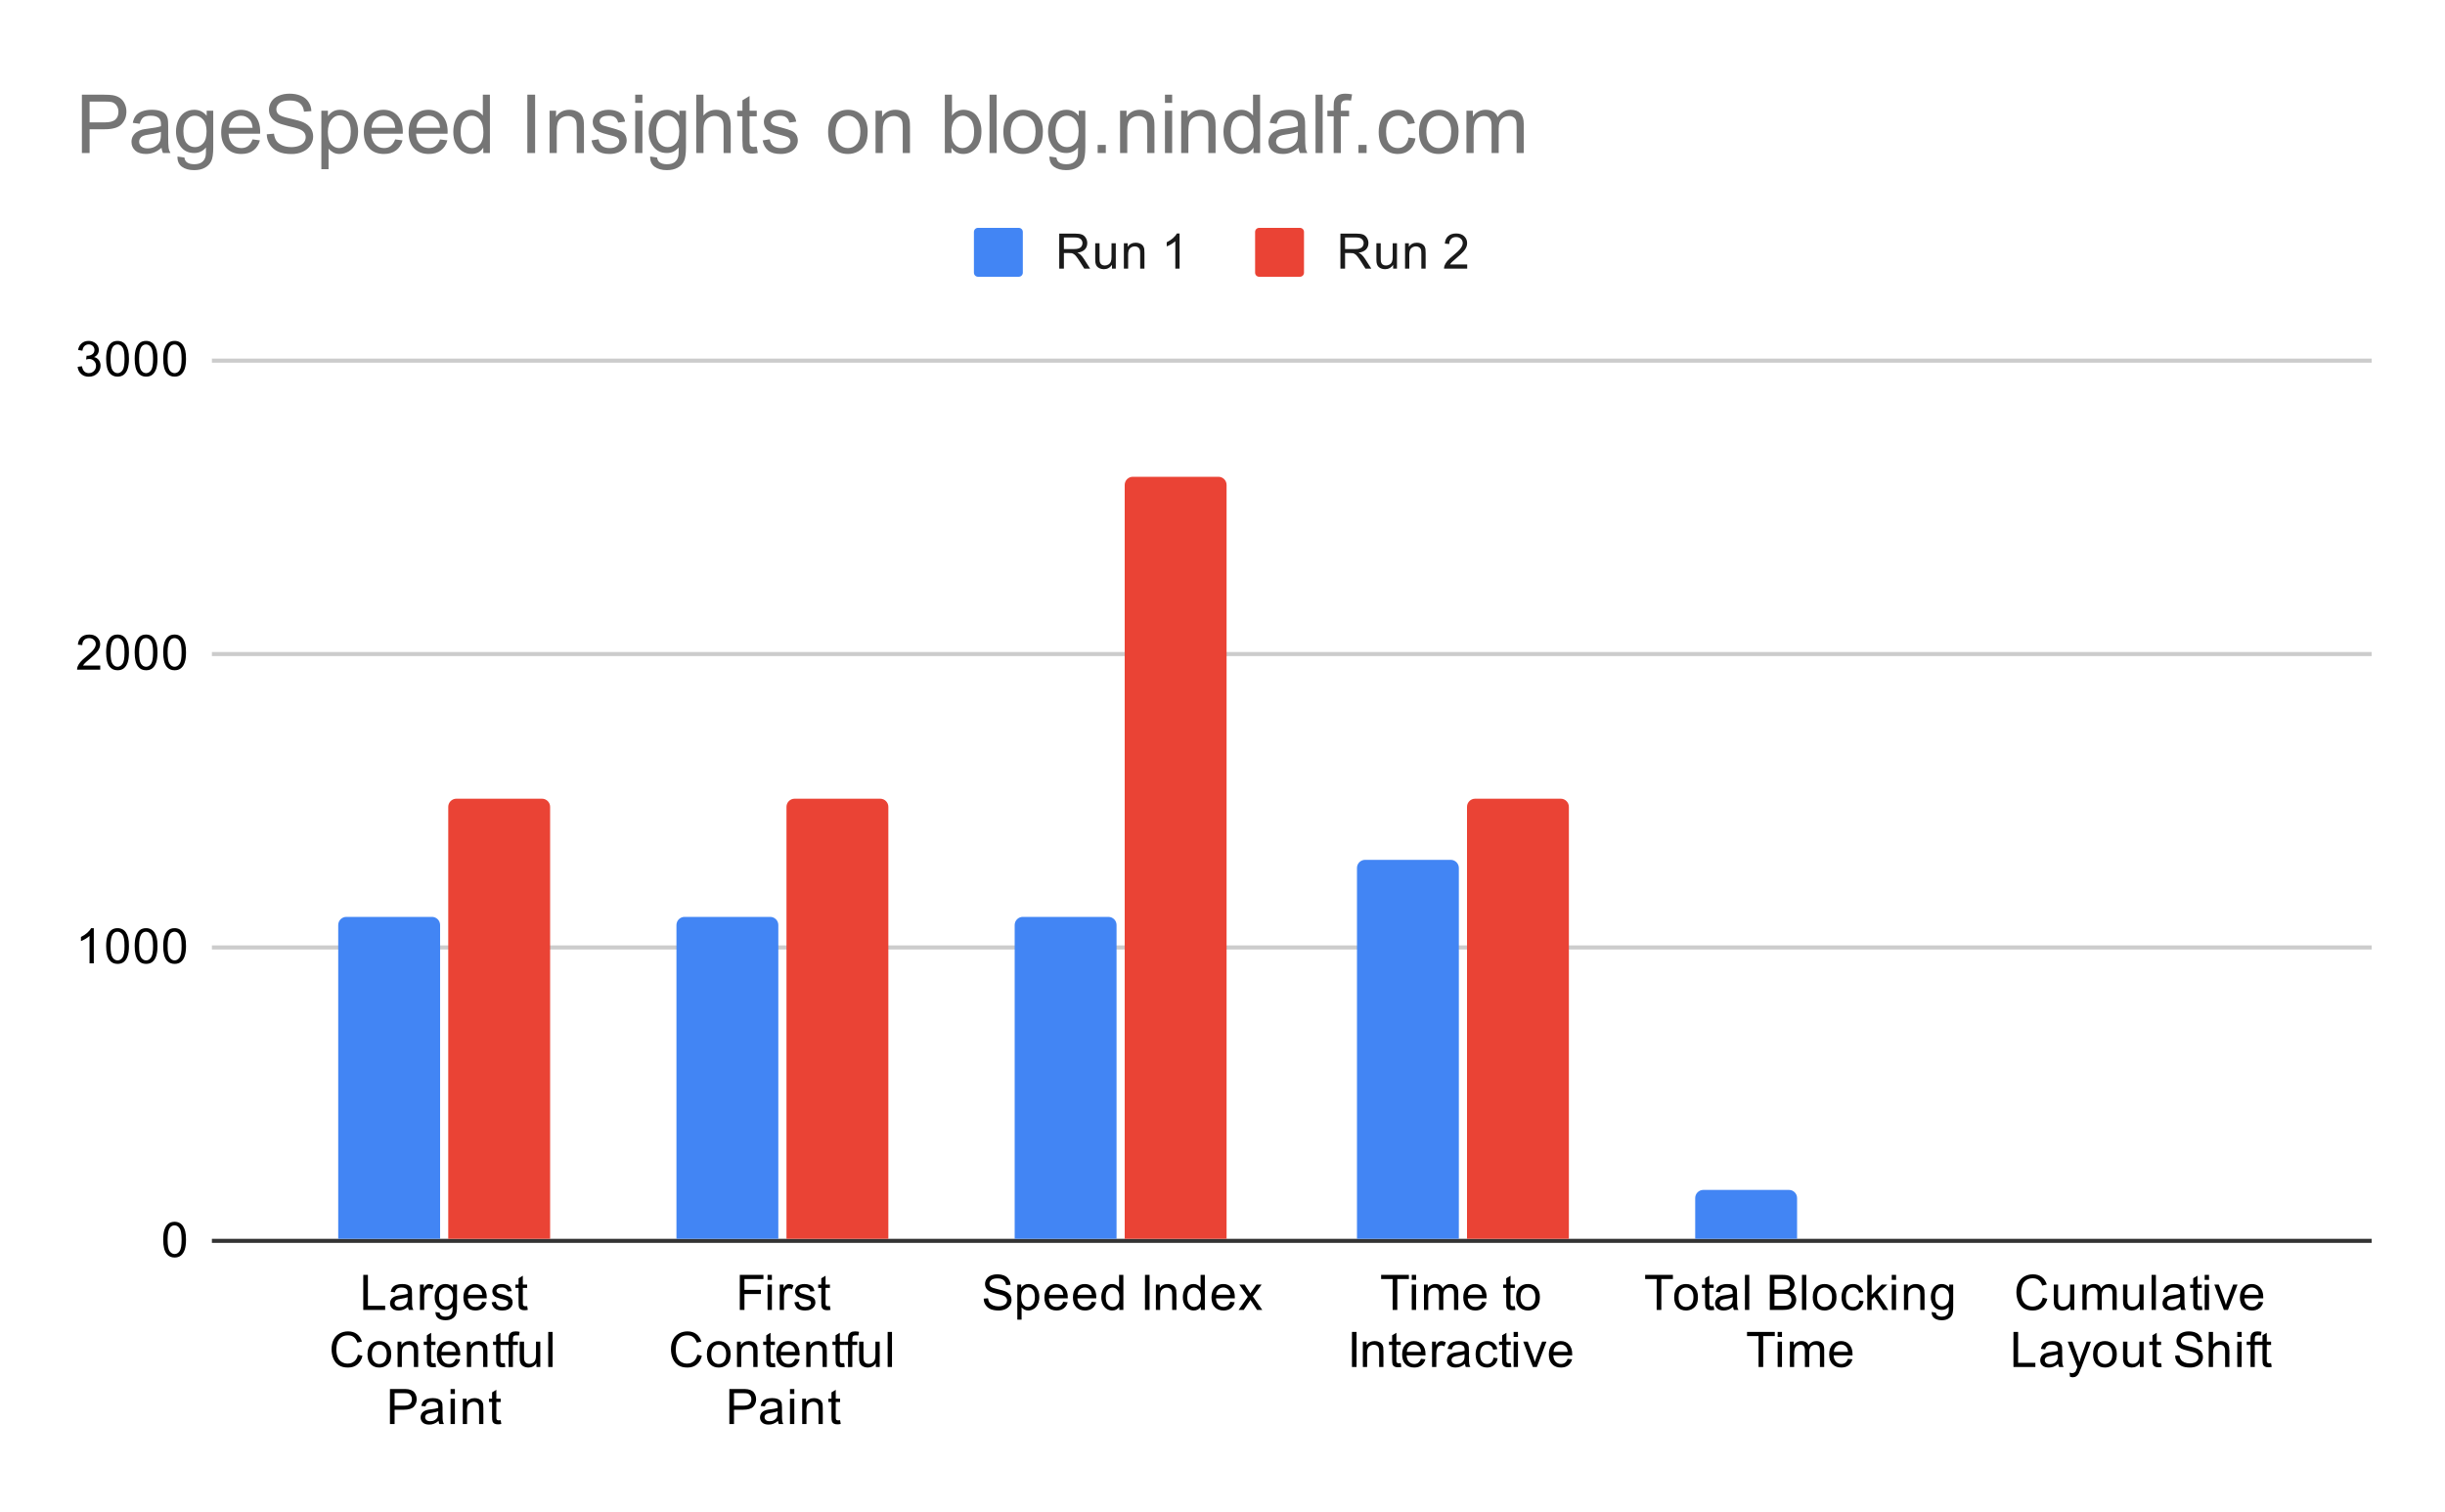 <svg version="1.1" viewBox="0.0 0.0 600.0 371.0" fill="none" stroke="none" stroke-linecap="square" stroke-miterlimit="10" width="600" height="371" xmlns:xlink="http://www.w3.org/1999/xlink" xmlns="http://www.w3.org/2000/svg"><path fill="#ffffff" d="M0 0L600.0 0L600.0 371.0L0 371.0L0 0Z" fill-rule="nonzero"/><path stroke="#333333" stroke-width="1.0" stroke-linecap="butt" d="M52.5 304.5L581.5 304.5" fill-rule="nonzero"/><path stroke="#cccccc" stroke-width="1.0" stroke-linecap="butt" d="M52.5 232.5L581.5 232.5" fill-rule="nonzero"/><path stroke="#cccccc" stroke-width="1.0" stroke-linecap="butt" d="M52.5 160.5L581.5 160.5" fill-rule="nonzero"/><path stroke="#cccccc" stroke-width="1.0" stroke-linecap="butt" d="M52.5 88.5L581.5 88.5" fill-rule="nonzero"/><clipPath id="id_0"><path d="M52.55 88.283L581.45 88.283L581.45 304.45L52.55 304.45L52.55 88.283Z" clip-rule="nonzero"/></clipPath><path stroke="#000000" stroke-width="2.0" stroke-linecap="butt" stroke-opacity="0.0" clip-path="url(#id_0)" d="M108.0 304.0L83.0 304.0L83.0 227.0C83.0 225.895 83.895 225.0 85.0 225.0L106.0 225.0C107.105 225.0 108.0 225.895 108.0 227.0Z" fill-rule="nonzero"/><path fill="#4285f4" clip-path="url(#id_0)" d="M108.0 304.0L83.0 304.0L83.0 227.0C83.0 225.895 83.895 225.0 85.0 225.0L106.0 225.0C107.105 225.0 108.0 225.895 108.0 227.0Z" fill-rule="nonzero"/><path stroke="#000000" stroke-width="2.0" stroke-linecap="butt" stroke-opacity="0.0" clip-path="url(#id_0)" d="M191.0 304.0L166.0 304.0L166.0 227.0C166.0 225.895 166.895 225.0 168.0 225.0L189.0 225.0C190.105 225.0 191.0 225.895 191.0 227.0Z" fill-rule="nonzero"/><path fill="#4285f4" clip-path="url(#id_0)" d="M191.0 304.0L166.0 304.0L166.0 227.0C166.0 225.895 166.895 225.0 168.0 225.0L189.0 225.0C190.105 225.0 191.0 225.895 191.0 227.0Z" fill-rule="nonzero"/><path stroke="#000000" stroke-width="2.0" stroke-linecap="butt" stroke-opacity="0.0" clip-path="url(#id_0)" d="M274.0 304.0L249.0 304.0L249.0 227.0C249.0 225.895 249.895 225.0 251.0 225.0L272.0 225.0C273.105 225.0 274.0 225.895 274.0 227.0Z" fill-rule="nonzero"/><path fill="#4285f4" clip-path="url(#id_0)" d="M274.0 304.0L249.0 304.0L249.0 227.0C249.0 225.895 249.895 225.0 251.0 225.0L272.0 225.0C273.105 225.0 274.0 225.895 274.0 227.0Z" fill-rule="nonzero"/><path stroke="#000000" stroke-width="2.0" stroke-linecap="butt" stroke-opacity="0.0" clip-path="url(#id_0)" d="M358.0 304.0L333.0 304.0L333.0 213.0C333.0 211.895 333.895 211.0 335.0 211.0L356.0 211.0C357.105 211.0 358.0 211.895 358.0 213.0Z" fill-rule="nonzero"/><path fill="#4285f4" clip-path="url(#id_0)" d="M358.0 304.0L333.0 304.0L333.0 213.0C333.0 211.895 333.895 211.0 335.0 211.0L356.0 211.0C357.105 211.0 358.0 211.895 358.0 213.0Z" fill-rule="nonzero"/><path stroke="#000000" stroke-width="2.0" stroke-linecap="butt" stroke-opacity="0.0" clip-path="url(#id_0)" d="M441.0 304.0L416.0 304.0L416.0 294.0C416.0 292.895 416.895 292.0 418.0 292.0L439.0 292.0C440.105 292.0 441.0 292.895 441.0 294.0Z" fill-rule="nonzero"/><path fill="#4285f4" clip-path="url(#id_0)" d="M441.0 304.0L416.0 304.0L416.0 294.0C416.0 292.895 416.895 292.0 418.0 292.0L439.0 292.0C440.105 292.0 441.0 292.895 441.0 294.0Z" fill-rule="nonzero"/><path stroke="#000000" stroke-width="2.0" stroke-linecap="butt" stroke-opacity="0.0" clip-path="url(#id_0)" d="M524.0 304.0L499.0 304.0L499.0 304.0L524.0 304.0Z" fill-rule="nonzero"/><path fill="#4285f4" clip-path="url(#id_0)" d="M524.0 304.0L499.0 304.0L499.0 304.0L524.0 304.0Z" fill-rule="nonzero"/><path stroke="#000000" stroke-width="2.0" stroke-linecap="butt" stroke-opacity="0.0" clip-path="url(#id_0)" d="M135.0 304.0L110.0 304.0L110.0 198.0C110.0 196.895 110.895 196.0 112.0 196.0L133.0 196.0C134.105 196.0 135.0 196.895 135.0 198.0Z" fill-rule="nonzero"/><path fill="#ea4335" clip-path="url(#id_0)" d="M135.0 304.0L110.0 304.0L110.0 198.0C110.0 196.895 110.895 196.0 112.0 196.0L133.0 196.0C134.105 196.0 135.0 196.895 135.0 198.0Z" fill-rule="nonzero"/><path stroke="#000000" stroke-width="2.0" stroke-linecap="butt" stroke-opacity="0.0" clip-path="url(#id_0)" d="M218.0 304.0L193.0 304.0L193.0 198.0C193.0 196.895 193.895 196.0 195.0 196.0L216.0 196.0C217.105 196.0 218.0 196.895 218.0 198.0Z" fill-rule="nonzero"/><path fill="#ea4335" clip-path="url(#id_0)" d="M218.0 304.0L193.0 304.0L193.0 198.0C193.0 196.895 193.895 196.0 195.0 196.0L216.0 196.0C217.105 196.0 218.0 196.895 218.0 198.0Z" fill-rule="nonzero"/><path stroke="#000000" stroke-width="2.0" stroke-linecap="butt" stroke-opacity="0.0" clip-path="url(#id_0)" d="M301.0 304.0L276.0 304.0L276.0 119.0C276.0 117.895 276.895 117.0 278.0 117.0L299.0 117.0C300.105 117.0 301.0 117.895 301.0 119.0Z" fill-rule="nonzero"/><path fill="#ea4335" clip-path="url(#id_0)" d="M301.0 304.0L276.0 304.0L276.0 119.0C276.0 117.895 276.895 117.0 278.0 117.0L299.0 117.0C300.105 117.0 301.0 117.895 301.0 119.0Z" fill-rule="nonzero"/><path stroke="#000000" stroke-width="2.0" stroke-linecap="butt" stroke-opacity="0.0" clip-path="url(#id_0)" d="M385.0 304.0L360.0 304.0L360.0 198.0C360.0 196.895 360.895 196.0 362.0 196.0L383.0 196.0C384.105 196.0 385.0 196.895 385.0 198.0Z" fill-rule="nonzero"/><path fill="#ea4335" clip-path="url(#id_0)" d="M385.0 304.0L360.0 304.0L360.0 198.0C360.0 196.895 360.895 196.0 362.0 196.0L383.0 196.0C384.105 196.0 385.0 196.895 385.0 198.0Z" fill-rule="nonzero"/><path stroke="#000000" stroke-width="2.0" stroke-linecap="butt" stroke-opacity="0.0" clip-path="url(#id_0)" d="M468.0 304.0L443.0 304.0L443.0 304.0L468.0 304.0Z" fill-rule="nonzero"/><path fill="#ea4335" clip-path="url(#id_0)" d="M468.0 304.0L443.0 304.0L443.0 304.0L468.0 304.0Z" fill-rule="nonzero"/><path stroke="#000000" stroke-width="2.0" stroke-linecap="butt" stroke-opacity="0.0" clip-path="url(#id_0)" d="M551.0 304.0L526.0 304.0L526.0 304.0L551.0 304.0Z" fill-rule="nonzero"/><path fill="#ea4335" clip-path="url(#id_0)" d="M551.0 304.0L526.0 304.0L526.0 304.0L551.0 304.0Z" fill-rule="nonzero"/><path fill="#000000" d="M40.05 304.216Q40.05 302.684 40.362 301.762Q40.675 300.825 41.284 300.325Q41.909 299.825 42.847 299.825Q43.534 299.825 44.05 300.106Q44.581 300.387 44.925 300.919Q45.269 301.434 45.456 302.184Q45.644 302.934 45.644 304.216Q45.644 305.731 45.331 306.653Q45.034 307.575 44.409 308.091Q43.8 308.591 42.847 308.591Q41.612 308.591 40.894 307.7Q40.05 306.637 40.05 304.216ZM41.128 304.216Q41.128 306.325 41.628 307.028Q42.128 307.731 42.847 307.731Q43.581 307.731 44.066 307.028Q44.566 306.325 44.566 304.216Q44.566 302.091 44.066 301.403Q43.581 300.7 42.831 300.7Q42.112 300.7 41.675 301.309Q41.128 302.091 41.128 304.216Z" fill-rule="nonzero"/><path fill="#000000" d="M23.019 236.394L21.972 236.394L21.972 229.676Q21.581 230.035 20.956 230.41Q20.347 230.769 19.863 230.941L19.863 229.926Q20.738 229.504 21.394 228.926Q22.066 228.332 22.347 227.769L23.019 227.769L23.019 236.394ZM26.05 232.16Q26.05 230.629 26.363 229.707Q26.675 228.769 27.284 228.269Q27.909 227.769 28.847 227.769Q29.534 227.769 30.05 228.051Q30.581 228.332 30.925 228.863Q31.269 229.379 31.456 230.129Q31.644 230.879 31.644 232.16Q31.644 233.676 31.331 234.598Q31.034 235.519 30.409 236.035Q29.8 236.535 28.847 236.535Q27.613 236.535 26.894 235.644Q26.05 234.582 26.05 232.16ZM27.128 232.16Q27.128 234.269 27.628 234.973Q28.128 235.676 28.847 235.676Q29.581 235.676 30.066 234.973Q30.566 234.269 30.566 232.16Q30.566 230.035 30.066 229.348Q29.581 228.644 28.831 228.644Q28.113 228.644 27.675 229.254Q27.128 230.035 27.128 232.16ZM33.05 232.16Q33.05 230.629 33.362 229.707Q33.675 228.769 34.284 228.269Q34.909 227.769 35.847 227.769Q36.534 227.769 37.05 228.051Q37.581 228.332 37.925 228.863Q38.269 229.379 38.456 230.129Q38.644 230.879 38.644 232.16Q38.644 233.676 38.331 234.598Q38.034 235.519 37.409 236.035Q36.8 236.535 35.847 236.535Q34.612 236.535 33.894 235.644Q33.05 234.582 33.05 232.16ZM34.128 232.16Q34.128 234.269 34.628 234.973Q35.128 235.676 35.847 235.676Q36.581 235.676 37.066 234.973Q37.566 234.269 37.566 232.16Q37.566 230.035 37.066 229.348Q36.581 228.644 35.831 228.644Q35.112 228.644 34.675 229.254Q34.128 230.035 34.128 232.16ZM40.05 232.16Q40.05 230.629 40.362 229.707Q40.675 228.769 41.284 228.269Q41.909 227.769 42.847 227.769Q43.534 227.769 44.05 228.051Q44.581 228.332 44.925 228.863Q45.269 229.379 45.456 230.129Q45.644 230.879 45.644 232.16Q45.644 233.676 45.331 234.598Q45.034 235.519 44.409 236.035Q43.8 236.535 42.847 236.535Q41.612 236.535 40.894 235.644Q40.05 234.582 40.05 232.16ZM41.128 232.16Q41.128 234.269 41.628 234.973Q42.128 235.676 42.847 235.676Q43.581 235.676 44.066 234.973Q44.566 234.269 44.566 232.16Q44.566 230.035 44.066 229.348Q43.581 228.644 42.831 228.644Q42.112 228.644 41.675 229.254Q41.128 230.035 41.128 232.16Z" fill-rule="nonzero"/><path fill="#000000" d="M24.597 163.323L24.597 164.339L18.909 164.339Q18.909 163.964 19.034 163.605Q19.253 163.026 19.722 162.464Q20.206 161.901 21.113 161.167Q22.519 160.011 23.003 159.339Q23.503 158.667 23.503 158.073Q23.503 157.448 23.05 157.026Q22.597 156.589 21.878 156.589Q21.113 156.589 20.659 157.042Q20.206 157.495 20.191 158.308L19.113 158.198Q19.222 156.98 19.941 156.355Q20.675 155.714 21.909 155.714Q23.144 155.714 23.863 156.401Q24.581 157.089 24.581 158.105Q24.581 158.62 24.363 159.12Q24.159 159.605 23.659 160.167Q23.175 160.714 22.05 161.667Q21.097 162.464 20.816 162.761Q20.55 163.042 20.378 163.323L24.597 163.323ZM26.05 160.105Q26.05 158.573 26.363 157.651Q26.675 156.714 27.284 156.214Q27.909 155.714 28.847 155.714Q29.534 155.714 30.05 155.995Q30.581 156.276 30.925 156.808Q31.269 157.323 31.456 158.073Q31.644 158.823 31.644 160.105Q31.644 161.62 31.331 162.542Q31.034 163.464 30.409 163.98Q29.8 164.48 28.847 164.48Q27.613 164.48 26.894 163.589Q26.05 162.526 26.05 160.105ZM27.128 160.105Q27.128 162.214 27.628 162.917Q28.128 163.62 28.847 163.62Q29.581 163.62 30.066 162.917Q30.566 162.214 30.566 160.105Q30.566 157.98 30.066 157.292Q29.581 156.589 28.831 156.589Q28.113 156.589 27.675 157.198Q27.128 157.98 27.128 160.105ZM33.05 160.105Q33.05 158.573 33.362 157.651Q33.675 156.714 34.284 156.214Q34.909 155.714 35.847 155.714Q36.534 155.714 37.05 155.995Q37.581 156.276 37.925 156.808Q38.269 157.323 38.456 158.073Q38.644 158.823 38.644 160.105Q38.644 161.62 38.331 162.542Q38.034 163.464 37.409 163.98Q36.8 164.48 35.847 164.48Q34.612 164.48 33.894 163.589Q33.05 162.526 33.05 160.105ZM34.128 160.105Q34.128 162.214 34.628 162.917Q35.128 163.62 35.847 163.62Q36.581 163.62 37.066 162.917Q37.566 162.214 37.566 160.105Q37.566 157.98 37.066 157.292Q36.581 156.589 35.831 156.589Q35.112 156.589 34.675 157.198Q34.128 157.98 34.128 160.105ZM40.05 160.105Q40.05 158.573 40.362 157.651Q40.675 156.714 41.284 156.214Q41.909 155.714 42.847 155.714Q43.534 155.714 44.05 155.995Q44.581 156.276 44.925 156.808Q45.269 157.323 45.456 158.073Q45.644 158.823 45.644 160.105Q45.644 161.62 45.331 162.542Q45.034 163.464 44.409 163.98Q43.8 164.48 42.847 164.48Q41.612 164.48 40.894 163.589Q40.05 162.526 40.05 160.105ZM41.128 160.105Q41.128 162.214 41.628 162.917Q42.128 163.62 42.847 163.62Q43.581 163.62 44.066 162.917Q44.566 162.214 44.566 160.105Q44.566 157.98 44.066 157.292Q43.581 156.589 42.831 156.589Q42.112 156.589 41.675 157.198Q41.128 157.98 41.128 160.105Z" fill-rule="nonzero"/><path fill="#000000" d="M19.05 90.018L20.113 89.877Q20.284 90.768 20.722 91.174Q21.159 91.565 21.784 91.565Q22.534 91.565 23.05 91.049Q23.566 90.533 23.566 89.768Q23.566 89.049 23.081 88.58Q22.613 88.096 21.878 88.096Q21.581 88.096 21.128 88.221L21.253 87.283Q21.363 87.299 21.425 87.299Q22.097 87.299 22.628 86.955Q23.175 86.596 23.175 85.861Q23.175 85.283 22.784 84.908Q22.394 84.518 21.769 84.518Q21.159 84.518 20.738 84.908Q20.331 85.299 20.222 86.065L19.159 85.877Q19.347 84.83 20.034 84.252Q20.722 83.658 21.738 83.658Q22.441 83.658 23.034 83.971Q23.628 84.268 23.941 84.783Q24.253 85.299 24.253 85.893Q24.253 86.44 23.956 86.908Q23.659 87.361 23.081 87.627Q23.831 87.799 24.253 88.361Q24.675 88.908 24.675 89.752Q24.675 90.877 23.847 91.658Q23.034 92.44 21.784 92.44Q20.659 92.44 19.909 91.768Q19.159 91.08 19.05 90.018ZM26.05 88.049Q26.05 86.518 26.363 85.596Q26.675 84.658 27.284 84.158Q27.909 83.658 28.847 83.658Q29.534 83.658 30.05 83.94Q30.581 84.221 30.925 84.752Q31.269 85.268 31.456 86.018Q31.644 86.768 31.644 88.049Q31.644 89.565 31.331 90.486Q31.034 91.408 30.409 91.924Q29.8 92.424 28.847 92.424Q27.613 92.424 26.894 91.533Q26.05 90.471 26.05 88.049ZM27.128 88.049Q27.128 90.158 27.628 90.861Q28.128 91.565 28.847 91.565Q29.581 91.565 30.066 90.861Q30.566 90.158 30.566 88.049Q30.566 85.924 30.066 85.236Q29.581 84.533 28.831 84.533Q28.113 84.533 27.675 85.143Q27.128 85.924 27.128 88.049ZM33.05 88.049Q33.05 86.518 33.362 85.596Q33.675 84.658 34.284 84.158Q34.909 83.658 35.847 83.658Q36.534 83.658 37.05 83.94Q37.581 84.221 37.925 84.752Q38.269 85.268 38.456 86.018Q38.644 86.768 38.644 88.049Q38.644 89.565 38.331 90.486Q38.034 91.408 37.409 91.924Q36.8 92.424 35.847 92.424Q34.612 92.424 33.894 91.533Q33.05 90.471 33.05 88.049ZM34.128 88.049Q34.128 90.158 34.628 90.861Q35.128 91.565 35.847 91.565Q36.581 91.565 37.066 90.861Q37.566 90.158 37.566 88.049Q37.566 85.924 37.066 85.236Q36.581 84.533 35.831 84.533Q35.112 84.533 34.675 85.143Q34.128 85.924 34.128 88.049ZM40.05 88.049Q40.05 86.518 40.362 85.596Q40.675 84.658 41.284 84.158Q41.909 83.658 42.847 83.658Q43.534 83.658 44.05 83.94Q44.581 84.221 44.925 84.752Q45.269 85.268 45.456 86.018Q45.644 86.768 45.644 88.049Q45.644 89.565 45.331 90.486Q45.034 91.408 44.409 91.924Q43.8 92.424 42.847 92.424Q41.612 92.424 40.894 91.533Q40.05 90.471 40.05 88.049ZM41.128 88.049Q41.128 90.158 41.628 90.861Q42.128 91.565 42.847 91.565Q43.581 91.565 44.066 90.861Q44.566 90.158 44.566 88.049Q44.566 85.924 44.066 85.236Q43.581 84.533 42.831 84.533Q42.112 84.533 41.675 85.143Q41.128 85.924 41.128 88.049Z" fill-rule="nonzero"/><path fill="#000000" d="M89.147 321.45L89.147 312.856L90.287 312.856L90.287 320.434L94.522 320.434L94.522 321.45L89.147 321.45ZM100.131 320.684Q99.537 321.184 98.99 321.387Q98.459 321.591 97.834 321.591Q96.803 321.591 96.256 321.091Q95.709 320.591 95.709 319.809Q95.709 319.356 95.912 318.981Q96.115 318.591 96.459 318.372Q96.803 318.137 97.225 318.028Q97.522 317.934 98.162 317.856Q99.428 317.716 100.037 317.497Q100.037 317.278 100.037 317.231Q100.037 316.575 99.74 316.309Q99.334 315.966 98.537 315.966Q97.803 315.966 97.444 316.231Q97.084 316.481 96.912 317.137L95.881 316.997Q96.022 316.341 96.35 315.934Q96.678 315.528 97.287 315.309Q97.897 315.091 98.694 315.091Q99.49 315.091 99.99 315.278Q100.49 315.466 100.725 315.747Q100.959 316.028 101.053 316.466Q101.1 316.731 101.1 317.434L101.1 318.841Q101.1 320.309 101.162 320.7Q101.24 321.091 101.444 321.45L100.334 321.45Q100.178 321.122 100.131 320.684ZM100.037 318.325Q99.459 318.559 98.319 318.731Q97.662 318.825 97.397 318.95Q97.131 319.059 96.975 319.278Q96.834 319.497 96.834 319.778Q96.834 320.2 97.147 320.481Q97.475 320.762 98.084 320.762Q98.694 320.762 99.162 320.497Q99.647 320.231 99.865 319.762Q100.037 319.403 100.037 318.716L100.037 318.325ZM103.053 321.45L103.053 315.231L104.006 315.231L104.006 316.169Q104.365 315.512 104.662 315.309Q104.975 315.091 105.35 315.091Q105.881 315.091 106.428 315.419L106.069 316.403Q105.678 316.169 105.303 316.169Q104.944 316.169 104.662 316.387Q104.397 316.591 104.287 316.966Q104.1 317.528 104.1 318.184L104.1 321.45L103.053 321.45ZM106.865 321.966L107.897 322.122Q107.959 322.591 108.256 322.809Q108.647 323.106 109.319 323.106Q110.053 323.106 110.444 322.809Q110.85 322.512 110.99 321.997Q111.084 321.669 111.069 320.637Q110.381 321.45 109.35 321.45Q108.069 321.45 107.365 320.528Q106.662 319.591 106.662 318.309Q106.662 317.419 106.975 316.669Q107.303 315.903 107.912 315.497Q108.522 315.091 109.35 315.091Q110.459 315.091 111.178 315.981L111.178 315.231L112.147 315.231L112.147 320.606Q112.147 322.059 111.85 322.669Q111.553 323.278 110.912 323.622Q110.272 323.981 109.334 323.981Q108.225 323.981 107.537 323.481Q106.85 322.981 106.865 321.966ZM107.74 318.231Q107.74 319.45 108.225 320.012Q108.709 320.575 109.444 320.575Q110.178 320.575 110.662 320.012Q111.162 319.45 111.162 318.262Q111.162 317.122 110.647 316.544Q110.147 315.966 109.428 315.966Q108.725 315.966 108.225 316.544Q107.74 317.106 107.74 318.231ZM118.319 319.45L119.412 319.575Q119.162 320.528 118.459 321.059Q117.756 321.591 116.678 321.591Q115.319 321.591 114.506 320.747Q113.709 319.903 113.709 318.387Q113.709 316.825 114.522 315.966Q115.334 315.091 116.615 315.091Q117.865 315.091 118.647 315.934Q119.444 316.778 119.444 318.325Q119.444 318.419 119.444 318.606L114.803 318.606Q114.865 319.637 115.381 320.184Q115.897 320.716 116.678 320.716Q117.256 320.716 117.662 320.419Q118.084 320.106 118.319 319.45ZM114.865 317.747L118.334 317.747Q118.272 316.95 117.944 316.559Q117.428 315.95 116.631 315.95Q115.897 315.95 115.397 316.434Q114.912 316.919 114.865 317.747ZM120.647 319.591L121.678 319.434Q121.772 320.059 122.162 320.387Q122.569 320.716 123.303 320.716Q124.022 320.716 124.365 320.434Q124.725 320.137 124.725 319.731Q124.725 319.372 124.412 319.169Q124.194 319.028 123.334 318.809Q122.178 318.512 121.725 318.309Q121.287 318.091 121.053 317.716Q120.819 317.341 120.819 316.872Q120.819 316.466 121.006 316.106Q121.194 315.747 121.522 315.512Q121.772 315.341 122.194 315.216Q122.615 315.091 123.115 315.091Q123.834 315.091 124.381 315.309Q124.944 315.512 125.209 315.872Q125.475 316.231 125.569 316.825L124.537 316.966Q124.475 316.497 124.131 316.231Q123.803 315.95 123.178 315.95Q122.459 315.95 122.147 316.2Q121.834 316.434 121.834 316.762Q121.834 316.966 121.959 317.122Q122.1 317.294 122.365 317.403Q122.522 317.466 123.303 317.669Q124.428 317.981 124.865 318.169Q125.303 318.356 125.553 318.716Q125.803 319.075 125.803 319.622Q125.803 320.153 125.49 320.622Q125.194 321.075 124.615 321.341Q124.037 321.591 123.303 321.591Q122.084 321.591 121.444 321.091Q120.819 320.575 120.647 319.591ZM129.365 320.512L129.522 321.434Q129.069 321.528 128.725 321.528Q128.147 321.528 127.834 321.356Q127.522 321.169 127.381 320.872Q127.256 320.575 127.256 319.622L127.256 316.044L126.49 316.044L126.49 315.231L127.256 315.231L127.256 313.684L128.303 313.059L128.303 315.231L129.365 315.231L129.365 316.044L128.303 316.044L128.303 319.684Q128.303 320.137 128.35 320.262Q128.412 320.387 128.537 320.466Q128.662 320.544 128.897 320.544Q129.084 320.544 129.365 320.512Z" fill-rule="nonzero"/><path fill="#000000" d="M87.834 332.434L88.959 332.731Q88.6 334.122 87.678 334.856Q86.756 335.591 85.412 335.591Q84.022 335.591 83.147 335.028Q82.272 334.466 81.819 333.403Q81.365 332.325 81.365 331.091Q81.365 329.747 81.881 328.747Q82.397 327.747 83.334 327.231Q84.287 326.716 85.428 326.716Q86.709 326.716 87.584 327.372Q88.475 328.028 88.819 329.216L87.694 329.481Q87.397 328.544 86.819 328.122Q86.256 327.684 85.397 327.684Q84.412 327.684 83.74 328.169Q83.084 328.637 82.803 329.434Q82.537 330.231 82.537 331.091Q82.537 332.184 82.85 332.997Q83.178 333.809 83.85 334.216Q84.522 334.622 85.319 334.622Q86.272 334.622 86.928 334.075Q87.6 333.528 87.834 332.434ZM90.178 332.341Q90.178 330.606 91.131 329.778Q91.928 329.091 93.084 329.091Q94.365 329.091 95.178 329.934Q96.006 330.762 96.006 332.247Q96.006 333.45 95.647 334.137Q95.287 334.825 94.584 335.216Q93.897 335.591 93.084 335.591Q91.787 335.591 90.975 334.762Q90.178 333.919 90.178 332.341ZM91.256 332.341Q91.256 333.528 91.772 334.122Q92.303 334.716 93.084 334.716Q93.881 334.716 94.397 334.122Q94.912 333.528 94.912 332.309Q94.912 331.153 94.381 330.559Q93.865 329.966 93.084 329.966Q92.303 329.966 91.772 330.559Q91.256 331.137 91.256 332.341ZM97.569 335.45L97.569 329.231L98.506 329.231L98.506 330.106Q99.194 329.091 100.49 329.091Q101.053 329.091 101.522 329.294Q102.006 329.497 102.24 329.825Q102.475 330.153 102.569 330.591Q102.615 330.887 102.615 331.622L102.615 335.45L101.569 335.45L101.569 331.669Q101.569 331.012 101.444 330.7Q101.319 330.387 101.006 330.2Q100.694 329.997 100.272 329.997Q99.6 329.997 99.1 330.434Q98.615 330.856 98.615 332.044L98.615 335.45L97.569 335.45ZM106.865 334.512L107.022 335.434Q106.569 335.528 106.225 335.528Q105.647 335.528 105.334 335.356Q105.022 335.169 104.881 334.872Q104.756 334.575 104.756 333.622L104.756 330.044L103.99 330.044L103.99 329.231L104.756 329.231L104.756 327.684L105.803 327.059L105.803 329.231L106.865 329.231L106.865 330.044L105.803 330.044L105.803 333.684Q105.803 334.137 105.85 334.262Q105.912 334.387 106.037 334.466Q106.162 334.544 106.397 334.544Q106.584 334.544 106.865 334.512ZM111.819 333.45L112.912 333.575Q112.662 334.528 111.959 335.059Q111.256 335.591 110.178 335.591Q108.819 335.591 108.006 334.747Q107.209 333.903 107.209 332.387Q107.209 330.825 108.022 329.966Q108.834 329.091 110.115 329.091Q111.365 329.091 112.147 329.934Q112.944 330.778 112.944 332.325Q112.944 332.419 112.944 332.606L108.303 332.606Q108.365 333.637 108.881 334.184Q109.397 334.716 110.178 334.716Q110.756 334.716 111.162 334.419Q111.584 334.106 111.819 333.45ZM108.365 331.747L111.834 331.747Q111.772 330.95 111.444 330.559Q110.928 329.95 110.131 329.95Q109.397 329.95 108.897 330.434Q108.412 330.919 108.365 331.747ZM114.569 335.45L114.569 329.231L115.506 329.231L115.506 330.106Q116.194 329.091 117.49 329.091Q118.053 329.091 118.522 329.294Q119.006 329.497 119.24 329.825Q119.475 330.153 119.569 330.591Q119.615 330.887 119.615 331.622L119.615 335.45L118.569 335.45L118.569 331.669Q118.569 331.012 118.444 330.7Q118.319 330.387 118.006 330.2Q117.694 329.997 117.272 329.997Q116.6 329.997 116.1 330.434Q115.615 330.856 115.615 332.044L115.615 335.45L114.569 335.45ZM123.865 334.512L124.022 335.434Q123.569 335.528 123.225 335.528Q122.647 335.528 122.334 335.356Q122.022 335.169 121.881 334.872Q121.756 334.575 121.756 333.622L121.756 330.044L120.99 330.044L120.99 329.231L121.756 329.231L121.756 327.684L122.803 327.059L122.803 329.231L123.865 329.231L123.865 330.044L122.803 330.044L122.803 333.684Q122.803 334.137 122.85 334.262Q122.912 334.387 123.037 334.466Q123.162 334.544 123.397 334.544Q123.584 334.544 123.865 334.512ZM124.819 335.45L124.819 330.044L123.881 330.044L123.881 329.231L124.819 329.231L124.819 328.559Q124.819 327.934 124.928 327.637Q125.084 327.216 125.459 326.966Q125.85 326.716 126.537 326.716Q126.99 326.716 127.522 326.825L127.365 327.731Q127.037 327.684 126.74 327.684Q126.256 327.684 126.053 327.887Q125.865 328.091 125.865 328.653L125.865 329.231L127.084 329.231L127.084 330.044L125.865 330.044L125.865 335.45L124.819 335.45ZM131.647 335.45L131.647 334.528Q130.912 335.591 129.662 335.591Q129.115 335.591 128.631 335.387Q128.162 335.169 127.928 334.856Q127.694 334.528 127.6 334.059Q127.537 333.762 127.537 333.075L127.537 329.231L128.6 329.231L128.6 332.684Q128.6 333.497 128.662 333.794Q128.756 334.2 129.069 334.45Q129.397 334.684 129.881 334.684Q130.35 334.684 130.756 334.45Q131.178 334.2 131.35 333.778Q131.537 333.356 131.537 332.559L131.537 329.231L132.584 329.231L132.584 335.45L131.647 335.45ZM134.537 335.45L134.537 326.856L135.6 326.856L135.6 335.45L134.537 335.45Z" fill-rule="nonzero"/><path fill="#000000" d="M95.694 349.45L95.694 340.856L98.944 340.856Q99.787 340.856 100.24 340.934Q100.881 341.044 101.303 341.341Q101.74 341.637 101.99 342.169Q102.256 342.7 102.256 343.341Q102.256 344.434 101.553 345.2Q100.865 345.95 99.037 345.95L96.834 345.95L96.834 349.45L95.694 349.45ZM96.834 344.95L99.053 344.95Q100.162 344.95 100.615 344.544Q101.084 344.122 101.084 343.372Q101.084 342.841 100.803 342.466Q100.537 342.075 100.1 341.95Q99.803 341.872 99.037 341.872L96.834 341.872L96.834 344.95ZM107.631 348.684Q107.037 349.184 106.49 349.387Q105.959 349.591 105.334 349.591Q104.303 349.591 103.756 349.091Q103.209 348.591 103.209 347.809Q103.209 347.356 103.412 346.981Q103.615 346.591 103.959 346.372Q104.303 346.137 104.725 346.028Q105.022 345.934 105.662 345.856Q106.928 345.716 107.537 345.497Q107.537 345.278 107.537 345.231Q107.537 344.575 107.24 344.309Q106.834 343.966 106.037 343.966Q105.303 343.966 104.944 344.231Q104.584 344.481 104.412 345.137L103.381 344.997Q103.522 344.341 103.85 343.934Q104.178 343.528 104.787 343.309Q105.397 343.091 106.194 343.091Q106.99 343.091 107.49 343.278Q107.99 343.466 108.225 343.747Q108.459 344.028 108.553 344.466Q108.6 344.731 108.6 345.434L108.6 346.841Q108.6 348.309 108.662 348.7Q108.74 349.091 108.944 349.45L107.834 349.45Q107.678 349.122 107.631 348.684ZM107.537 346.325Q106.959 346.559 105.819 346.731Q105.162 346.825 104.897 346.95Q104.631 347.059 104.475 347.278Q104.334 347.497 104.334 347.778Q104.334 348.2 104.647 348.481Q104.975 348.762 105.584 348.762Q106.194 348.762 106.662 348.497Q107.147 348.231 107.365 347.762Q107.537 347.403 107.537 346.716L107.537 346.325ZM110.569 342.075L110.569 340.856L111.631 340.856L111.631 342.075L110.569 342.075ZM110.569 349.45L110.569 343.231L111.631 343.231L111.631 349.45L110.569 349.45ZM113.569 349.45L113.569 343.231L114.506 343.231L114.506 344.106Q115.194 343.091 116.49 343.091Q117.053 343.091 117.522 343.294Q118.006 343.497 118.24 343.825Q118.475 344.153 118.569 344.591Q118.615 344.887 118.615 345.622L118.615 349.45L117.569 349.45L117.569 345.669Q117.569 345.012 117.444 344.7Q117.319 344.387 117.006 344.2Q116.694 343.997 116.272 343.997Q115.6 343.997 115.1 344.434Q114.615 344.856 114.615 346.044L114.615 349.45L113.569 349.45ZM122.865 348.512L123.022 349.434Q122.569 349.528 122.225 349.528Q121.647 349.528 121.334 349.356Q121.022 349.169 120.881 348.872Q120.756 348.575 120.756 347.622L120.756 344.044L119.99 344.044L119.99 343.231L120.756 343.231L120.756 341.684L121.803 341.059L121.803 343.231L122.865 343.231L122.865 344.044L121.803 344.044L121.803 347.684Q121.803 348.137 121.85 348.262Q121.912 348.387 122.037 348.466Q122.162 348.544 122.397 348.544Q122.584 348.544 122.865 348.512Z" fill-rule="nonzero"/><path fill="#000000" d="M181.547 321.45L181.547 312.856L187.344 312.856L187.344 313.872L182.688 313.872L182.688 316.528L186.719 316.528L186.719 317.544L182.688 317.544L182.688 321.45L181.547 321.45ZM188.36 314.075L188.36 312.856L189.422 312.856L189.422 314.075L188.36 314.075ZM188.36 321.45L188.36 315.231L189.422 315.231L189.422 321.45L188.36 321.45ZM191.344 321.45L191.344 315.231L192.297 315.231L192.297 316.169Q192.657 315.512 192.954 315.309Q193.266 315.091 193.641 315.091Q194.172 315.091 194.719 315.419L194.36 316.403Q193.969 316.169 193.594 316.169Q193.235 316.169 192.954 316.387Q192.688 316.591 192.579 316.966Q192.391 317.528 192.391 318.184L192.391 321.45L191.344 321.45ZM194.938 319.591L195.969 319.434Q196.063 320.059 196.454 320.387Q196.86 320.716 197.594 320.716Q198.313 320.716 198.657 320.434Q199.016 320.137 199.016 319.731Q199.016 319.372 198.704 319.169Q198.485 319.028 197.625 318.809Q196.469 318.512 196.016 318.309Q195.579 318.091 195.344 317.716Q195.11 317.341 195.11 316.872Q195.11 316.466 195.297 316.106Q195.485 315.747 195.813 315.512Q196.063 315.341 196.485 315.216Q196.907 315.091 197.407 315.091Q198.125 315.091 198.672 315.309Q199.235 315.512 199.5 315.872Q199.766 316.231 199.86 316.825L198.829 316.966Q198.766 316.497 198.422 316.231Q198.094 315.95 197.469 315.95Q196.75 315.95 196.438 316.2Q196.125 316.434 196.125 316.762Q196.125 316.966 196.25 317.122Q196.391 317.294 196.657 317.403Q196.813 317.466 197.594 317.669Q198.719 317.981 199.157 318.169Q199.594 318.356 199.844 318.716Q200.094 319.075 200.094 319.622Q200.094 320.153 199.782 320.622Q199.485 321.075 198.907 321.341Q198.329 321.591 197.594 321.591Q196.375 321.591 195.735 321.091Q195.11 320.575 194.938 319.591ZM203.657 320.512L203.813 321.434Q203.36 321.528 203.016 321.528Q202.438 321.528 202.125 321.356Q201.813 321.169 201.672 320.872Q201.547 320.575 201.547 319.622L201.547 316.044L200.782 316.044L200.782 315.231L201.547 315.231L201.547 313.684L202.594 313.059L202.594 315.231L203.657 315.231L203.657 316.044L202.594 316.044L202.594 319.684Q202.594 320.137 202.641 320.262Q202.704 320.387 202.829 320.466Q202.954 320.544 203.188 320.544Q203.375 320.544 203.657 320.512Z" fill-rule="nonzero"/><path fill="#000000" d="M171.125 332.434L172.25 332.731Q171.891 334.122 170.969 334.856Q170.047 335.591 168.704 335.591Q167.313 335.591 166.438 335.028Q165.563 334.466 165.11 333.403Q164.657 332.325 164.657 331.091Q164.657 329.747 165.172 328.747Q165.688 327.747 166.625 327.231Q167.579 326.716 168.719 326.716Q170 326.716 170.875 327.372Q171.766 328.028 172.11 329.216L170.985 329.481Q170.688 328.544 170.11 328.122Q169.547 327.684 168.688 327.684Q167.704 327.684 167.032 328.169Q166.375 328.637 166.094 329.434Q165.829 330.231 165.829 331.091Q165.829 332.184 166.141 332.997Q166.469 333.809 167.141 334.216Q167.813 334.622 168.61 334.622Q169.563 334.622 170.219 334.075Q170.891 333.528 171.125 332.434ZM173.469 332.341Q173.469 330.606 174.422 329.778Q175.219 329.091 176.375 329.091Q177.657 329.091 178.469 329.934Q179.297 330.762 179.297 332.247Q179.297 333.45 178.938 334.137Q178.579 334.825 177.875 335.216Q177.188 335.591 176.375 335.591Q175.079 335.591 174.266 334.762Q173.469 333.919 173.469 332.341ZM174.547 332.341Q174.547 333.528 175.063 334.122Q175.594 334.716 176.375 334.716Q177.172 334.716 177.688 334.122Q178.204 333.528 178.204 332.309Q178.204 331.153 177.672 330.559Q177.157 329.966 176.375 329.966Q175.594 329.966 175.063 330.559Q174.547 331.137 174.547 332.341ZM180.86 335.45L180.86 329.231L181.797 329.231L181.797 330.106Q182.485 329.091 183.782 329.091Q184.344 329.091 184.813 329.294Q185.297 329.497 185.532 329.825Q185.766 330.153 185.86 330.591Q185.907 330.887 185.907 331.622L185.907 335.45L184.86 335.45L184.86 331.669Q184.86 331.012 184.735 330.7Q184.61 330.387 184.297 330.2Q183.985 329.997 183.563 329.997Q182.891 329.997 182.391 330.434Q181.907 330.856 181.907 332.044L181.907 335.45L180.86 335.45ZM190.157 334.512L190.313 335.434Q189.86 335.528 189.516 335.528Q188.938 335.528 188.625 335.356Q188.313 335.169 188.172 334.872Q188.047 334.575 188.047 333.622L188.047 330.044L187.282 330.044L187.282 329.231L188.047 329.231L188.047 327.684L189.094 327.059L189.094 329.231L190.157 329.231L190.157 330.044L189.094 330.044L189.094 333.684Q189.094 334.137 189.141 334.262Q189.204 334.387 189.329 334.466Q189.454 334.544 189.688 334.544Q189.875 334.544 190.157 334.512ZM195.11 333.45L196.204 333.575Q195.954 334.528 195.25 335.059Q194.547 335.591 193.469 335.591Q192.11 335.591 191.297 334.747Q190.5 333.903 190.5 332.387Q190.5 330.825 191.313 329.966Q192.125 329.091 193.407 329.091Q194.657 329.091 195.438 329.934Q196.235 330.778 196.235 332.325Q196.235 332.419 196.235 332.606L191.594 332.606Q191.657 333.637 192.172 334.184Q192.688 334.716 193.469 334.716Q194.047 334.716 194.454 334.419Q194.875 334.106 195.11 333.45ZM191.657 331.747L195.125 331.747Q195.063 330.95 194.735 330.559Q194.219 329.95 193.422 329.95Q192.688 329.95 192.188 330.434Q191.704 330.919 191.657 331.747ZM197.86 335.45L197.86 329.231L198.797 329.231L198.797 330.106Q199.485 329.091 200.782 329.091Q201.344 329.091 201.813 329.294Q202.297 329.497 202.532 329.825Q202.766 330.153 202.86 330.591Q202.907 330.887 202.907 331.622L202.907 335.45L201.86 335.45L201.86 331.669Q201.86 331.012 201.735 330.7Q201.61 330.387 201.297 330.2Q200.985 329.997 200.563 329.997Q199.891 329.997 199.391 330.434Q198.907 330.856 198.907 332.044L198.907 335.45L197.86 335.45ZM207.157 334.512L207.313 335.434Q206.86 335.528 206.516 335.528Q205.938 335.528 205.625 335.356Q205.313 335.169 205.172 334.872Q205.047 334.575 205.047 333.622L205.047 330.044L204.282 330.044L204.282 329.231L205.047 329.231L205.047 327.684L206.094 327.059L206.094 329.231L207.157 329.231L207.157 330.044L206.094 330.044L206.094 333.684Q206.094 334.137 206.141 334.262Q206.204 334.387 206.329 334.466Q206.454 334.544 206.688 334.544Q206.875 334.544 207.157 334.512ZM208.11 335.45L208.11 330.044L207.172 330.044L207.172 329.231L208.11 329.231L208.11 328.559Q208.11 327.934 208.219 327.637Q208.375 327.216 208.75 326.966Q209.141 326.716 209.829 326.716Q210.282 326.716 210.813 326.825L210.657 327.731Q210.329 327.684 210.032 327.684Q209.547 327.684 209.344 327.887Q209.157 328.091 209.157 328.653L209.157 329.231L210.375 329.231L210.375 330.044L209.157 330.044L209.157 335.45L208.11 335.45ZM214.938 335.45L214.938 334.528Q214.204 335.591 212.954 335.591Q212.407 335.591 211.922 335.387Q211.454 335.169 211.219 334.856Q210.985 334.528 210.891 334.059Q210.829 333.762 210.829 333.075L210.829 329.231L211.891 329.231L211.891 332.684Q211.891 333.497 211.954 333.794Q212.047 334.2 212.36 334.45Q212.688 334.684 213.172 334.684Q213.641 334.684 214.047 334.45Q214.469 334.2 214.641 333.778Q214.829 333.356 214.829 332.559L214.829 329.231L215.875 329.231L215.875 335.45L214.938 335.45ZM217.829 335.45L217.829 326.856L218.891 326.856L218.891 335.45L217.829 335.45Z" fill-rule="nonzero"/><path fill="#000000" d="M178.985 349.45L178.985 340.856L182.235 340.856Q183.079 340.856 183.532 340.934Q184.172 341.044 184.594 341.341Q185.032 341.637 185.282 342.169Q185.547 342.7 185.547 343.341Q185.547 344.434 184.844 345.2Q184.157 345.95 182.329 345.95L180.125 345.95L180.125 349.45L178.985 349.45ZM180.125 344.95L182.344 344.95Q183.454 344.95 183.907 344.544Q184.375 344.122 184.375 343.372Q184.375 342.841 184.094 342.466Q183.829 342.075 183.391 341.95Q183.094 341.872 182.329 341.872L180.125 341.872L180.125 344.95ZM190.922 348.684Q190.329 349.184 189.782 349.387Q189.25 349.591 188.625 349.591Q187.594 349.591 187.047 349.091Q186.5 348.591 186.5 347.809Q186.5 347.356 186.704 346.981Q186.907 346.591 187.25 346.372Q187.594 346.137 188.016 346.028Q188.313 345.934 188.954 345.856Q190.219 345.716 190.829 345.497Q190.829 345.278 190.829 345.231Q190.829 344.575 190.532 344.309Q190.125 343.966 189.329 343.966Q188.594 343.966 188.235 344.231Q187.875 344.481 187.704 345.137L186.672 344.997Q186.813 344.341 187.141 343.934Q187.469 343.528 188.079 343.309Q188.688 343.091 189.485 343.091Q190.282 343.091 190.782 343.278Q191.282 343.466 191.516 343.747Q191.75 344.028 191.844 344.466Q191.891 344.731 191.891 345.434L191.891 346.841Q191.891 348.309 191.954 348.7Q192.032 349.091 192.235 349.45L191.125 349.45Q190.969 349.122 190.922 348.684ZM190.829 346.325Q190.25 346.559 189.11 346.731Q188.454 346.825 188.188 346.95Q187.922 347.059 187.766 347.278Q187.625 347.497 187.625 347.778Q187.625 348.2 187.938 348.481Q188.266 348.762 188.875 348.762Q189.485 348.762 189.954 348.497Q190.438 348.231 190.657 347.762Q190.829 347.403 190.829 346.716L190.829 346.325ZM193.86 342.075L193.86 340.856L194.922 340.856L194.922 342.075L193.86 342.075ZM193.86 349.45L193.86 343.231L194.922 343.231L194.922 349.45L193.86 349.45ZM196.86 349.45L196.86 343.231L197.797 343.231L197.797 344.106Q198.485 343.091 199.782 343.091Q200.344 343.091 200.813 343.294Q201.297 343.497 201.532 343.825Q201.766 344.153 201.86 344.591Q201.907 344.887 201.907 345.622L201.907 349.45L200.86 349.45L200.86 345.669Q200.86 345.012 200.735 344.7Q200.61 344.387 200.297 344.2Q199.985 343.997 199.563 343.997Q198.891 343.997 198.391 344.434Q197.907 344.856 197.907 346.044L197.907 349.45L196.86 349.45ZM206.157 348.512L206.313 349.434Q205.86 349.528 205.516 349.528Q204.938 349.528 204.625 349.356Q204.313 349.169 204.172 348.872Q204.047 348.575 204.047 347.622L204.047 344.044L203.282 344.044L203.282 343.231L204.047 343.231L204.047 341.684L205.094 341.059L205.094 343.231L206.157 343.231L206.157 344.044L205.094 344.044L205.094 347.684Q205.094 348.137 205.141 348.262Q205.204 348.387 205.329 348.466Q205.454 348.544 205.688 348.544Q205.875 348.544 206.157 348.512Z" fill-rule="nonzero"/><path fill="#000000" d="M241.401 318.684L242.464 318.591Q242.542 319.247 242.823 319.653Q243.104 320.059 243.682 320.325Q244.276 320.575 245.011 320.575Q245.651 320.575 246.151 320.387Q246.651 320.184 246.886 319.856Q247.136 319.512 247.136 319.122Q247.136 318.716 246.901 318.419Q246.667 318.106 246.136 317.903Q245.776 317.762 244.589 317.481Q243.417 317.2 242.948 316.95Q242.323 316.622 242.026 316.153Q241.729 315.669 241.729 315.075Q241.729 314.434 242.089 313.872Q242.464 313.294 243.167 313.012Q243.886 312.716 244.745 312.716Q245.698 312.716 246.432 313.028Q247.167 313.325 247.557 313.934Q247.948 314.528 247.979 315.278L246.886 315.356Q246.792 314.544 246.276 314.137Q245.776 313.716 244.792 313.716Q243.761 313.716 243.292 314.091Q242.823 314.466 242.823 314.997Q242.823 315.466 243.151 315.762Q243.479 316.059 244.854 316.372Q246.245 316.684 246.761 316.919Q247.511 317.278 247.87 317.809Q248.229 318.325 248.229 319.028Q248.229 319.716 247.839 320.325Q247.448 320.919 246.714 321.262Q245.979 321.591 245.057 321.591Q243.886 321.591 243.089 321.262Q242.307 320.919 241.854 320.231Q241.417 319.544 241.401 318.684ZM249.651 323.841L249.651 315.231L250.604 315.231L250.604 316.028Q250.948 315.559 251.37 315.325Q251.807 315.091 252.417 315.091Q253.214 315.091 253.823 315.497Q254.432 315.903 254.729 316.653Q255.042 317.403 255.042 318.294Q255.042 319.247 254.698 320.012Q254.37 320.778 253.714 321.184Q253.057 321.591 252.339 321.591Q251.807 321.591 251.386 321.372Q250.964 321.137 250.698 320.809L250.698 323.841L249.651 323.841ZM250.604 318.372Q250.604 319.575 251.089 320.153Q251.573 320.716 252.261 320.716Q252.964 320.716 253.464 320.122Q253.964 319.528 253.964 318.278Q253.964 317.091 253.479 316.512Q252.995 315.919 252.307 315.919Q251.636 315.919 251.12 316.544Q250.604 317.169 250.604 318.372ZM260.901 319.45L261.995 319.575Q261.745 320.528 261.042 321.059Q260.339 321.591 259.261 321.591Q257.901 321.591 257.089 320.747Q256.292 319.903 256.292 318.387Q256.292 316.825 257.104 315.966Q257.917 315.091 259.198 315.091Q260.448 315.091 261.229 315.934Q262.026 316.778 262.026 318.325Q262.026 318.419 262.026 318.606L257.386 318.606Q257.448 319.637 257.964 320.184Q258.479 320.716 259.261 320.716Q259.839 320.716 260.245 320.419Q260.667 320.106 260.901 319.45ZM257.448 317.747L260.917 317.747Q260.854 316.95 260.526 316.559Q260.011 315.95 259.214 315.95Q258.479 315.95 257.979 316.434Q257.495 316.919 257.448 317.747ZM267.901 319.45L268.995 319.575Q268.745 320.528 268.042 321.059Q267.339 321.591 266.261 321.591Q264.901 321.591 264.089 320.747Q263.292 319.903 263.292 318.387Q263.292 316.825 264.104 315.966Q264.917 315.091 266.198 315.091Q267.448 315.091 268.229 315.934Q269.026 316.778 269.026 318.325Q269.026 318.419 269.026 318.606L264.386 318.606Q264.448 319.637 264.964 320.184Q265.479 320.716 266.261 320.716Q266.839 320.716 267.245 320.419Q267.667 320.106 267.901 319.45ZM264.448 317.747L267.917 317.747Q267.854 316.95 267.526 316.559Q267.011 315.95 266.214 315.95Q265.479 315.95 264.979 316.434Q264.495 316.919 264.448 317.747ZM274.682 321.45L274.682 320.669Q274.089 321.591 272.948 321.591Q272.198 321.591 271.573 321.184Q270.948 320.762 270.604 320.028Q270.261 319.294 270.261 318.341Q270.261 317.419 270.573 316.653Q270.886 315.887 271.511 315.497Q272.136 315.091 272.901 315.091Q273.464 315.091 273.901 315.325Q274.339 315.559 274.62 315.934L274.62 312.856L275.667 312.856L275.667 321.45L274.682 321.45ZM271.354 318.341Q271.354 319.544 271.854 320.137Q272.354 320.716 273.042 320.716Q273.729 320.716 274.214 320.153Q274.698 319.591 274.698 318.434Q274.698 317.153 274.198 316.559Q273.714 315.966 272.995 315.966Q272.292 315.966 271.823 316.544Q271.354 317.106 271.354 318.341ZM280.979 321.45L280.979 312.856L282.104 312.856L282.104 321.45L280.979 321.45ZM283.651 321.45L283.651 315.231L284.589 315.231L284.589 316.106Q285.276 315.091 286.573 315.091Q287.136 315.091 287.604 315.294Q288.089 315.497 288.323 315.825Q288.557 316.153 288.651 316.591Q288.698 316.887 288.698 317.622L288.698 321.45L287.651 321.45L287.651 317.669Q287.651 317.012 287.526 316.7Q287.401 316.387 287.089 316.2Q286.776 315.997 286.354 315.997Q285.682 315.997 285.182 316.434Q284.698 316.856 284.698 318.044L284.698 321.45L283.651 321.45ZM294.682 321.45L294.682 320.669Q294.089 321.591 292.948 321.591Q292.198 321.591 291.573 321.184Q290.948 320.762 290.604 320.028Q290.261 319.294 290.261 318.341Q290.261 317.419 290.573 316.653Q290.886 315.887 291.511 315.497Q292.136 315.091 292.901 315.091Q293.464 315.091 293.901 315.325Q294.339 315.559 294.62 315.934L294.62 312.856L295.667 312.856L295.667 321.45L294.682 321.45ZM291.354 318.341Q291.354 319.544 291.854 320.137Q292.354 320.716 293.042 320.716Q293.729 320.716 294.214 320.153Q294.698 319.591 294.698 318.434Q294.698 317.153 294.198 316.559Q293.714 315.966 292.995 315.966Q292.292 315.966 291.823 316.544Q291.354 317.106 291.354 318.341ZM301.901 319.45L302.995 319.575Q302.745 320.528 302.042 321.059Q301.339 321.591 300.261 321.591Q298.901 321.591 298.089 320.747Q297.292 319.903 297.292 318.387Q297.292 316.825 298.104 315.966Q298.917 315.091 300.198 315.091Q301.448 315.091 302.229 315.934Q303.026 316.778 303.026 318.325Q303.026 318.419 303.026 318.606L298.386 318.606Q298.448 319.637 298.964 320.184Q299.479 320.716 300.261 320.716Q300.839 320.716 301.245 320.419Q301.667 320.106 301.901 319.45ZM298.448 317.747L301.917 317.747Q301.854 316.95 301.526 316.559Q301.011 315.95 300.214 315.95Q299.479 315.95 298.979 316.434Q298.495 316.919 298.448 317.747ZM303.948 321.45L306.214 318.216L304.12 315.231L305.432 315.231L306.386 316.684Q306.651 317.106 306.823 317.387Q307.073 316.997 307.292 316.7L308.339 315.231L309.604 315.231L307.448 318.153L309.761 321.45L308.479 321.45L307.198 319.512L306.854 318.997L305.214 321.45L303.948 321.45Z" fill-rule="nonzero"/><path fill="#000000" d="M341.755 321.45L341.755 313.872L338.927 313.872L338.927 312.856L345.739 312.856L345.739 313.872L342.896 313.872L342.896 321.45L341.755 321.45ZM346.443 314.075L346.443 312.856L347.505 312.856L347.505 314.075L346.443 314.075ZM346.443 321.45L346.443 315.231L347.505 315.231L347.505 321.45L346.443 321.45ZM349.443 321.45L349.443 315.231L350.38 315.231L350.38 316.106Q350.677 315.637 351.161 315.372Q351.646 315.091 352.271 315.091Q352.958 315.091 353.396 315.372Q353.849 315.653 354.021 316.169Q354.771 315.091 355.943 315.091Q356.88 315.091 357.364 315.606Q357.864 316.106 357.864 317.184L357.864 321.45L356.818 321.45L356.818 317.528Q356.818 316.903 356.708 316.622Q356.614 316.341 356.349 316.169Q356.083 315.997 355.708 315.997Q355.052 315.997 354.614 316.434Q354.193 316.872 354.193 317.841L354.193 321.45L353.13 321.45L353.13 317.403Q353.13 316.7 352.864 316.356Q352.614 315.997 352.036 315.997Q351.583 315.997 351.208 316.231Q350.833 316.466 350.661 316.919Q350.489 317.372 350.489 318.216L350.489 321.45L349.443 321.45ZM363.693 319.45L364.786 319.575Q364.536 320.528 363.833 321.059Q363.13 321.591 362.052 321.591Q360.693 321.591 359.88 320.747Q359.083 319.903 359.083 318.387Q359.083 316.825 359.896 315.966Q360.708 315.091 361.989 315.091Q363.239 315.091 364.021 315.934Q364.818 316.778 364.818 318.325Q364.818 318.419 364.818 318.606L360.177 318.606Q360.239 319.637 360.755 320.184Q361.271 320.716 362.052 320.716Q362.63 320.716 363.036 320.419Q363.458 320.106 363.693 319.45ZM360.239 317.747L363.708 317.747Q363.646 316.95 363.318 316.559Q362.802 315.95 362.005 315.95Q361.271 315.95 360.771 316.434Q360.286 316.919 360.239 317.747ZM371.739 320.512L371.896 321.434Q371.443 321.528 371.099 321.528Q370.521 321.528 370.208 321.356Q369.896 321.169 369.755 320.872Q369.63 320.575 369.63 319.622L369.63 316.044L368.864 316.044L368.864 315.231L369.63 315.231L369.63 313.684L370.677 313.059L370.677 315.231L371.739 315.231L371.739 316.044L370.677 316.044L370.677 319.684Q370.677 320.137 370.724 320.262Q370.786 320.387 370.911 320.466Q371.036 320.544 371.271 320.544Q371.458 320.544 371.739 320.512ZM372.052 318.341Q372.052 316.606 373.005 315.778Q373.802 315.091 374.958 315.091Q376.239 315.091 377.052 315.934Q377.88 316.762 377.88 318.247Q377.88 319.45 377.521 320.137Q377.161 320.825 376.458 321.216Q375.771 321.591 374.958 321.591Q373.661 321.591 372.849 320.762Q372.052 319.919 372.052 318.341ZM373.13 318.341Q373.13 319.528 373.646 320.122Q374.177 320.716 374.958 320.716Q375.755 320.716 376.271 320.122Q376.786 319.528 376.786 318.309Q376.786 317.153 376.255 316.559Q375.739 315.966 374.958 315.966Q374.177 315.966 373.646 316.559Q373.13 317.137 373.13 318.341Z" fill-rule="nonzero"/><path fill="#000000" d="M331.771 335.45L331.771 326.856L332.896 326.856L332.896 335.45L331.771 335.45ZM334.443 335.45L334.443 329.231L335.38 329.231L335.38 330.106Q336.068 329.091 337.364 329.091Q337.927 329.091 338.396 329.294Q338.88 329.497 339.114 329.825Q339.349 330.153 339.443 330.591Q339.489 330.887 339.489 331.622L339.489 335.45L338.443 335.45L338.443 331.669Q338.443 331.012 338.318 330.7Q338.193 330.387 337.88 330.2Q337.568 329.997 337.146 329.997Q336.474 329.997 335.974 330.434Q335.489 330.856 335.489 332.044L335.489 335.45L334.443 335.45ZM343.739 334.512L343.896 335.434Q343.443 335.528 343.099 335.528Q342.521 335.528 342.208 335.356Q341.896 335.169 341.755 334.872Q341.63 334.575 341.63 333.622L341.63 330.044L340.864 330.044L340.864 329.231L341.63 329.231L341.63 327.684L342.677 327.059L342.677 329.231L343.739 329.231L343.739 330.044L342.677 330.044L342.677 333.684Q342.677 334.137 342.724 334.262Q342.786 334.387 342.911 334.466Q343.036 334.544 343.271 334.544Q343.458 334.544 343.739 334.512ZM348.693 333.45L349.786 333.575Q349.536 334.528 348.833 335.059Q348.13 335.591 347.052 335.591Q345.693 335.591 344.88 334.747Q344.083 333.903 344.083 332.387Q344.083 330.825 344.896 329.966Q345.708 329.091 346.989 329.091Q348.239 329.091 349.021 329.934Q349.818 330.778 349.818 332.325Q349.818 332.419 349.818 332.606L345.177 332.606Q345.239 333.637 345.755 334.184Q346.271 334.716 347.052 334.716Q347.63 334.716 348.036 334.419Q348.458 334.106 348.693 333.45ZM345.239 331.747L348.708 331.747Q348.646 330.95 348.318 330.559Q347.802 329.95 347.005 329.95Q346.271 329.95 345.771 330.434Q345.286 330.919 345.239 331.747ZM351.427 335.45L351.427 329.231L352.38 329.231L352.38 330.169Q352.739 329.512 353.036 329.309Q353.349 329.091 353.724 329.091Q354.255 329.091 354.802 329.419L354.443 330.403Q354.052 330.169 353.677 330.169Q353.318 330.169 353.036 330.387Q352.771 330.591 352.661 330.966Q352.474 331.528 352.474 332.184L352.474 335.45L351.427 335.45ZM359.505 334.684Q358.911 335.184 358.364 335.387Q357.833 335.591 357.208 335.591Q356.177 335.591 355.63 335.091Q355.083 334.591 355.083 333.809Q355.083 333.356 355.286 332.981Q355.489 332.591 355.833 332.372Q356.177 332.137 356.599 332.028Q356.896 331.934 357.536 331.856Q358.802 331.716 359.411 331.497Q359.411 331.278 359.411 331.231Q359.411 330.575 359.114 330.309Q358.708 329.966 357.911 329.966Q357.177 329.966 356.818 330.231Q356.458 330.481 356.286 331.137L355.255 330.997Q355.396 330.341 355.724 329.934Q356.052 329.528 356.661 329.309Q357.271 329.091 358.068 329.091Q358.864 329.091 359.364 329.278Q359.864 329.466 360.099 329.747Q360.333 330.028 360.427 330.466Q360.474 330.731 360.474 331.434L360.474 332.841Q360.474 334.309 360.536 334.7Q360.614 335.091 360.818 335.45L359.708 335.45Q359.552 335.122 359.505 334.684ZM359.411 332.325Q358.833 332.559 357.693 332.731Q357.036 332.825 356.771 332.95Q356.505 333.059 356.349 333.278Q356.208 333.497 356.208 333.778Q356.208 334.2 356.521 334.481Q356.849 334.762 357.458 334.762Q358.068 334.762 358.536 334.497Q359.021 334.231 359.239 333.762Q359.411 333.403 359.411 332.716L359.411 332.325ZM366.505 333.169L367.536 333.309Q367.364 334.372 366.661 334.981Q365.958 335.591 364.943 335.591Q363.661 335.591 362.88 334.762Q362.114 333.919 362.114 332.356Q362.114 331.356 362.443 330.606Q362.786 329.841 363.458 329.466Q364.146 329.091 364.958 329.091Q365.958 329.091 366.599 329.606Q367.255 330.106 367.443 331.059L366.411 331.216Q366.271 330.591 365.896 330.278Q365.521 329.95 364.989 329.95Q364.193 329.95 363.693 330.528Q363.193 331.091 363.193 332.325Q363.193 333.591 363.677 334.153Q364.161 334.716 364.927 334.716Q365.552 334.716 365.958 334.341Q366.38 333.966 366.505 333.169ZM370.739 334.512L370.896 335.434Q370.443 335.528 370.099 335.528Q369.521 335.528 369.208 335.356Q368.896 335.169 368.755 334.872Q368.63 334.575 368.63 333.622L368.63 330.044L367.864 330.044L367.864 329.231L368.63 329.231L368.63 327.684L369.677 327.059L369.677 329.231L370.739 329.231L370.739 330.044L369.677 330.044L369.677 333.684Q369.677 334.137 369.724 334.262Q369.786 334.387 369.911 334.466Q370.036 334.544 370.271 334.544Q370.458 334.544 370.739 334.512ZM371.443 328.075L371.443 326.856L372.505 326.856L372.505 328.075L371.443 328.075ZM371.443 335.45L371.443 329.231L372.505 329.231L372.505 335.45L371.443 335.45ZM376.161 335.45L373.802 329.231L374.911 329.231L376.255 332.95Q376.458 333.559 376.646 334.2Q376.786 333.716 377.036 333.028L378.427 329.231L379.505 329.231L377.146 335.45L376.161 335.45ZM384.693 333.45L385.786 333.575Q385.536 334.528 384.833 335.059Q384.13 335.591 383.052 335.591Q381.693 335.591 380.88 334.747Q380.083 333.903 380.083 332.387Q380.083 330.825 380.896 329.966Q381.708 329.091 382.989 329.091Q384.239 329.091 385.021 329.934Q385.818 330.778 385.818 332.325Q385.818 332.419 385.818 332.606L381.177 332.606Q381.239 333.637 381.755 334.184Q382.271 334.716 383.052 334.716Q383.63 334.716 384.036 334.419Q384.458 334.106 384.693 333.45ZM381.239 331.747L384.708 331.747Q384.646 330.95 384.318 330.559Q383.802 329.95 383.005 329.95Q382.271 329.95 381.771 330.434Q381.286 330.919 381.239 331.747Z" fill-rule="nonzero"/><path fill="#000000" d="M406.546 321.45L406.546 313.872L403.718 313.872L403.718 312.856L410.531 312.856L410.531 313.872L407.687 313.872L407.687 321.45L406.546 321.45ZM410.843 318.341Q410.843 316.606 411.796 315.778Q412.593 315.091 413.75 315.091Q415.031 315.091 415.843 315.934Q416.671 316.762 416.671 318.247Q416.671 319.45 416.312 320.137Q415.953 320.825 415.25 321.216Q414.562 321.591 413.75 321.591Q412.453 321.591 411.64 320.762Q410.843 319.919 410.843 318.341ZM411.921 318.341Q411.921 319.528 412.437 320.122Q412.968 320.716 413.75 320.716Q414.546 320.716 415.062 320.122Q415.578 319.528 415.578 318.309Q415.578 317.153 415.046 316.559Q414.531 315.966 413.75 315.966Q412.968 315.966 412.437 316.559Q411.921 317.137 411.921 318.341ZM420.531 320.512L420.687 321.434Q420.234 321.528 419.89 321.528Q419.312 321.528 419 321.356Q418.687 321.169 418.546 320.872Q418.421 320.575 418.421 319.622L418.421 316.044L417.656 316.044L417.656 315.231L418.421 315.231L418.421 313.684L419.468 313.059L419.468 315.231L420.531 315.231L420.531 316.044L419.468 316.044L419.468 319.684Q419.468 320.137 419.515 320.262Q419.578 320.387 419.703 320.466Q419.828 320.544 420.062 320.544Q420.25 320.544 420.531 320.512ZM425.296 320.684Q424.703 321.184 424.156 321.387Q423.625 321.591 423 321.591Q421.968 321.591 421.421 321.091Q420.875 320.591 420.875 319.809Q420.875 319.356 421.078 318.981Q421.281 318.591 421.625 318.372Q421.968 318.137 422.39 318.028Q422.687 317.934 423.328 317.856Q424.593 317.716 425.203 317.497Q425.203 317.278 425.203 317.231Q425.203 316.575 424.906 316.309Q424.5 315.966 423.703 315.966Q422.968 315.966 422.609 316.231Q422.25 316.481 422.078 317.137L421.046 316.997Q421.187 316.341 421.515 315.934Q421.843 315.528 422.453 315.309Q423.062 315.091 423.859 315.091Q424.656 315.091 425.156 315.278Q425.656 315.466 425.89 315.747Q426.125 316.028 426.218 316.466Q426.265 316.731 426.265 317.434L426.265 318.841Q426.265 320.309 426.328 320.7Q426.406 321.091 426.609 321.45L425.5 321.45Q425.343 321.122 425.296 320.684ZM425.203 318.325Q424.625 318.559 423.484 318.731Q422.828 318.825 422.562 318.95Q422.296 319.059 422.14 319.278Q422 319.497 422 319.778Q422 320.2 422.312 320.481Q422.64 320.762 423.25 320.762Q423.859 320.762 424.328 320.497Q424.812 320.231 425.031 319.762Q425.203 319.403 425.203 318.716L425.203 318.325ZM428.203 321.45L428.203 312.856L429.265 312.856L429.265 321.45L428.203 321.45ZM434.312 321.45L434.312 312.856L437.546 312.856Q438.531 312.856 439.125 313.122Q439.718 313.387 440.046 313.934Q440.39 314.466 440.39 315.059Q440.39 315.606 440.093 316.091Q439.796 316.575 439.187 316.872Q439.968 317.106 440.375 317.669Q440.796 318.216 440.796 318.966Q440.796 319.559 440.546 320.091Q440.296 320.606 439.921 320.887Q439.546 321.169 438.968 321.309Q438.406 321.45 437.593 321.45L434.312 321.45ZM435.453 316.466L437.312 316.466Q438.062 316.466 438.39 316.372Q438.828 316.247 439.046 315.95Q439.265 315.637 439.265 315.184Q439.265 314.762 439.062 314.434Q438.859 314.106 438.468 313.997Q438.093 313.872 437.171 313.872L435.453 313.872L435.453 316.466ZM435.453 320.434L437.593 320.434Q438.14 320.434 438.359 320.387Q438.765 320.325 439.015 320.169Q439.281 319.997 439.453 319.684Q439.625 319.372 439.625 318.966Q439.625 318.481 439.375 318.122Q439.14 317.762 438.703 317.622Q438.265 317.481 437.437 317.481L435.453 317.481L435.453 320.434ZM442.203 321.45L442.203 312.856L443.265 312.856L443.265 321.45L442.203 321.45ZM444.843 318.341Q444.843 316.606 445.796 315.778Q446.593 315.091 447.75 315.091Q449.031 315.091 449.843 315.934Q450.671 316.762 450.671 318.247Q450.671 319.45 450.312 320.137Q449.953 320.825 449.25 321.216Q448.562 321.591 447.75 321.591Q446.453 321.591 445.64 320.762Q444.843 319.919 444.843 318.341ZM445.921 318.341Q445.921 319.528 446.437 320.122Q446.968 320.716 447.75 320.716Q448.546 320.716 449.062 320.122Q449.578 319.528 449.578 318.309Q449.578 317.153 449.046 316.559Q448.531 315.966 447.75 315.966Q446.968 315.966 446.437 316.559Q445.921 317.137 445.921 318.341ZM456.296 319.169L457.328 319.309Q457.156 320.372 456.453 320.981Q455.75 321.591 454.734 321.591Q453.453 321.591 452.671 320.762Q451.906 319.919 451.906 318.356Q451.906 317.356 452.234 316.606Q452.578 315.841 453.25 315.466Q453.937 315.091 454.75 315.091Q455.75 315.091 456.39 315.606Q457.046 316.106 457.234 317.059L456.203 317.216Q456.062 316.591 455.687 316.278Q455.312 315.95 454.781 315.95Q453.984 315.95 453.484 316.528Q452.984 317.091 452.984 318.325Q452.984 319.591 453.468 320.153Q453.953 320.716 454.718 320.716Q455.343 320.716 455.75 320.341Q456.171 319.966 456.296 319.169ZM458.234 321.45L458.234 312.856L459.296 312.856L459.296 317.762L461.781 315.231L463.156 315.231L460.765 317.528L463.39 321.45L462.093 321.45L460.031 318.262L459.296 318.981L459.296 321.45L458.234 321.45ZM464.234 314.075L464.234 312.856L465.296 312.856L465.296 314.075L464.234 314.075ZM464.234 321.45L464.234 315.231L465.296 315.231L465.296 321.45L464.234 321.45ZM467.234 321.45L467.234 315.231L468.171 315.231L468.171 316.106Q468.859 315.091 470.156 315.091Q470.718 315.091 471.187 315.294Q471.671 315.497 471.906 315.825Q472.14 316.153 472.234 316.591Q472.281 316.887 472.281 317.622L472.281 321.45L471.234 321.45L471.234 317.669Q471.234 317.012 471.109 316.7Q470.984 316.387 470.671 316.2Q470.359 315.997 469.937 315.997Q469.265 315.997 468.765 316.434Q468.281 316.856 468.281 318.044L468.281 321.45L467.234 321.45ZM474.031 321.966L475.062 322.122Q475.125 322.591 475.421 322.809Q475.812 323.106 476.484 323.106Q477.218 323.106 477.609 322.809Q478.015 322.512 478.156 321.997Q478.25 321.669 478.234 320.637Q477.546 321.45 476.515 321.45Q475.234 321.45 474.531 320.528Q473.828 319.591 473.828 318.309Q473.828 317.419 474.14 316.669Q474.468 315.903 475.078 315.497Q475.687 315.091 476.515 315.091Q477.625 315.091 478.343 315.981L478.343 315.231L479.312 315.231L479.312 320.606Q479.312 322.059 479.015 322.669Q478.718 323.278 478.078 323.622Q477.437 323.981 476.5 323.981Q475.39 323.981 474.703 323.481Q474.015 322.981 474.031 321.966ZM474.906 318.231Q474.906 319.45 475.39 320.012Q475.875 320.575 476.609 320.575Q477.343 320.575 477.828 320.012Q478.328 319.45 478.328 318.262Q478.328 317.122 477.812 316.544Q477.312 315.966 476.593 315.966Q475.89 315.966 475.39 316.544Q474.906 317.106 474.906 318.231Z" fill-rule="nonzero"/><path fill="#000000" d="M431.546 335.45L431.546 327.872L428.718 327.872L428.718 326.856L435.531 326.856L435.531 327.872L432.687 327.872L432.687 335.45L431.546 335.45ZM436.234 328.075L436.234 326.856L437.296 326.856L437.296 328.075L436.234 328.075ZM436.234 335.45L436.234 329.231L437.296 329.231L437.296 335.45L436.234 335.45ZM439.234 335.45L439.234 329.231L440.171 329.231L440.171 330.106Q440.468 329.637 440.953 329.372Q441.437 329.091 442.062 329.091Q442.75 329.091 443.187 329.372Q443.64 329.653 443.812 330.169Q444.562 329.091 445.734 329.091Q446.671 329.091 447.156 329.606Q447.656 330.106 447.656 331.184L447.656 335.45L446.609 335.45L446.609 331.528Q446.609 330.903 446.5 330.622Q446.406 330.341 446.14 330.169Q445.875 329.997 445.5 329.997Q444.843 329.997 444.406 330.434Q443.984 330.872 443.984 331.841L443.984 335.45L442.921 335.45L442.921 331.403Q442.921 330.7 442.656 330.356Q442.406 329.997 441.828 329.997Q441.375 329.997 441 330.231Q440.625 330.466 440.453 330.919Q440.281 331.372 440.281 332.216L440.281 335.45L439.234 335.45ZM453.484 333.45L454.578 333.575Q454.328 334.528 453.625 335.059Q452.921 335.591 451.843 335.591Q450.484 335.591 449.671 334.747Q448.875 333.903 448.875 332.387Q448.875 330.825 449.687 329.966Q450.5 329.091 451.781 329.091Q453.031 329.091 453.812 329.934Q454.609 330.778 454.609 332.325Q454.609 332.419 454.609 332.606L449.968 332.606Q450.031 333.637 450.546 334.184Q451.062 334.716 451.843 334.716Q452.421 334.716 452.828 334.419Q453.25 334.106 453.484 333.45ZM450.031 331.747L453.5 331.747Q453.437 330.95 453.109 330.559Q452.593 329.95 451.796 329.95Q451.062 329.95 450.562 330.434Q450.078 330.919 450.031 331.747Z" fill-rule="nonzero"/><path fill="#000000" d="M501.291 318.434L502.416 318.731Q502.056 320.122 501.135 320.856Q500.213 321.591 498.869 321.591Q497.478 321.591 496.603 321.028Q495.728 320.466 495.275 319.403Q494.822 318.325 494.822 317.091Q494.822 315.747 495.338 314.747Q495.853 313.747 496.791 313.231Q497.744 312.716 498.885 312.716Q500.166 312.716 501.041 313.372Q501.931 314.028 502.275 315.216L501.15 315.481Q500.853 314.544 500.275 314.122Q499.713 313.684 498.853 313.684Q497.869 313.684 497.197 314.169Q496.541 314.637 496.26 315.434Q495.994 316.231 495.994 317.091Q495.994 318.184 496.306 318.997Q496.635 319.809 497.306 320.216Q497.978 320.622 498.775 320.622Q499.728 320.622 500.385 320.075Q501.056 319.528 501.291 318.434ZM508.103 321.45L508.103 320.528Q507.369 321.591 506.119 321.591Q505.572 321.591 505.088 321.387Q504.619 321.169 504.385 320.856Q504.15 320.528 504.056 320.059Q503.994 319.762 503.994 319.075L503.994 315.231L505.056 315.231L505.056 318.684Q505.056 319.497 505.119 319.794Q505.213 320.2 505.525 320.45Q505.853 320.684 506.338 320.684Q506.806 320.684 507.213 320.45Q507.635 320.2 507.806 319.778Q507.994 319.356 507.994 318.559L507.994 315.231L509.041 315.231L509.041 321.45L508.103 321.45ZM511.025 321.45L511.025 315.231L511.963 315.231L511.963 316.106Q512.26 315.637 512.744 315.372Q513.228 315.091 513.853 315.091Q514.541 315.091 514.978 315.372Q515.431 315.653 515.603 316.169Q516.353 315.091 517.525 315.091Q518.463 315.091 518.947 315.606Q519.447 316.106 519.447 317.184L519.447 321.45L518.4 321.45L518.4 317.528Q518.4 316.903 518.291 316.622Q518.197 316.341 517.931 316.169Q517.666 315.997 517.291 315.997Q516.635 315.997 516.197 316.434Q515.775 316.872 515.775 317.841L515.775 321.45L514.713 321.45L514.713 317.403Q514.713 316.7 514.447 316.356Q514.197 315.997 513.619 315.997Q513.166 315.997 512.791 316.231Q512.416 316.466 512.244 316.919Q512.072 317.372 512.072 318.216L512.072 321.45L511.025 321.45ZM525.103 321.45L525.103 320.528Q524.369 321.591 523.119 321.591Q522.572 321.591 522.088 321.387Q521.619 321.169 521.385 320.856Q521.15 320.528 521.056 320.059Q520.994 319.762 520.994 319.075L520.994 315.231L522.056 315.231L522.056 318.684Q522.056 319.497 522.119 319.794Q522.213 320.2 522.525 320.45Q522.853 320.684 523.338 320.684Q523.806 320.684 524.213 320.45Q524.635 320.2 524.806 319.778Q524.994 319.356 524.994 318.559L524.994 315.231L526.041 315.231L526.041 321.45L525.103 321.45ZM527.994 321.45L527.994 312.856L529.056 312.856L529.056 321.45L527.994 321.45ZM535.088 320.684Q534.494 321.184 533.947 321.387Q533.416 321.591 532.791 321.591Q531.76 321.591 531.213 321.091Q530.666 320.591 530.666 319.809Q530.666 319.356 530.869 318.981Q531.072 318.591 531.416 318.372Q531.76 318.137 532.181 318.028Q532.478 317.934 533.119 317.856Q534.385 317.716 534.994 317.497Q534.994 317.278 534.994 317.231Q534.994 316.575 534.697 316.309Q534.291 315.966 533.494 315.966Q532.76 315.966 532.4 316.231Q532.041 316.481 531.869 317.137L530.838 316.997Q530.978 316.341 531.306 315.934Q531.635 315.528 532.244 315.309Q532.853 315.091 533.65 315.091Q534.447 315.091 534.947 315.278Q535.447 315.466 535.681 315.747Q535.916 316.028 536.01 316.466Q536.056 316.731 536.056 317.434L536.056 318.841Q536.056 320.309 536.119 320.7Q536.197 321.091 536.4 321.45L535.291 321.45Q535.135 321.122 535.088 320.684ZM534.994 318.325Q534.416 318.559 533.275 318.731Q532.619 318.825 532.353 318.95Q532.088 319.059 531.931 319.278Q531.791 319.497 531.791 319.778Q531.791 320.2 532.103 320.481Q532.431 320.762 533.041 320.762Q533.65 320.762 534.119 320.497Q534.603 320.231 534.822 319.762Q534.994 319.403 534.994 318.716L534.994 318.325ZM540.322 320.512L540.478 321.434Q540.025 321.528 539.681 321.528Q539.103 321.528 538.791 321.356Q538.478 321.169 538.338 320.872Q538.213 320.575 538.213 319.622L538.213 316.044L537.447 316.044L537.447 315.231L538.213 315.231L538.213 313.684L539.26 313.059L539.26 315.231L540.322 315.231L540.322 316.044L539.26 316.044L539.26 319.684Q539.26 320.137 539.306 320.262Q539.369 320.387 539.494 320.466Q539.619 320.544 539.853 320.544Q540.041 320.544 540.322 320.512ZM541.025 314.075L541.025 312.856L542.088 312.856L542.088 314.075L541.025 314.075ZM541.025 321.45L541.025 315.231L542.088 315.231L542.088 321.45L541.025 321.45ZM545.744 321.45L543.385 315.231L544.494 315.231L545.838 318.95Q546.041 319.559 546.228 320.2Q546.369 319.716 546.619 319.028L548.01 315.231L549.088 315.231L546.728 321.45L545.744 321.45ZM554.275 319.45L555.369 319.575Q555.119 320.528 554.416 321.059Q553.713 321.591 552.635 321.591Q551.275 321.591 550.463 320.747Q549.666 319.903 549.666 318.387Q549.666 316.825 550.478 315.966Q551.291 315.091 552.572 315.091Q553.822 315.091 554.603 315.934Q555.4 316.778 555.4 318.325Q555.4 318.419 555.4 318.606L550.76 318.606Q550.822 319.637 551.338 320.184Q551.853 320.716 552.635 320.716Q553.213 320.716 553.619 320.419Q554.041 320.106 554.275 319.45ZM550.822 317.747L554.291 317.747Q554.228 316.95 553.9 316.559Q553.385 315.95 552.588 315.95Q551.853 315.95 551.353 316.434Q550.869 316.919 550.822 317.747Z" fill-rule="nonzero"/><path fill="#000000" d="M494.103 335.45L494.103 326.856L495.244 326.856L495.244 334.434L499.478 334.434L499.478 335.45L494.103 335.45ZM505.088 334.684Q504.494 335.184 503.947 335.387Q503.416 335.591 502.791 335.591Q501.76 335.591 501.213 335.091Q500.666 334.591 500.666 333.809Q500.666 333.356 500.869 332.981Q501.072 332.591 501.416 332.372Q501.76 332.137 502.181 332.028Q502.478 331.934 503.119 331.856Q504.385 331.716 504.994 331.497Q504.994 331.278 504.994 331.231Q504.994 330.575 504.697 330.309Q504.291 329.966 503.494 329.966Q502.76 329.966 502.4 330.231Q502.041 330.481 501.869 331.137L500.838 330.997Q500.978 330.341 501.306 329.934Q501.635 329.528 502.244 329.309Q502.853 329.091 503.65 329.091Q504.447 329.091 504.947 329.278Q505.447 329.466 505.681 329.747Q505.916 330.028 506.01 330.466Q506.056 330.731 506.056 331.434L506.056 332.841Q506.056 334.309 506.119 334.7Q506.197 335.091 506.4 335.45L505.291 335.45Q505.135 335.122 505.088 334.684ZM504.994 332.325Q504.416 332.559 503.275 332.731Q502.619 332.825 502.353 332.95Q502.088 333.059 501.931 333.278Q501.791 333.497 501.791 333.778Q501.791 334.2 502.103 334.481Q502.431 334.762 503.041 334.762Q503.65 334.762 504.119 334.497Q504.603 334.231 504.822 333.762Q504.994 333.403 504.994 332.716L504.994 332.325ZM507.978 337.841L507.853 336.856Q508.197 336.95 508.463 336.95Q508.806 336.95 509.01 336.825Q509.228 336.716 509.369 336.512Q509.463 336.341 509.697 335.716Q509.713 335.637 509.791 335.466L507.416 329.231L508.556 329.231L509.853 332.825Q510.103 333.512 510.306 334.278Q510.494 333.544 510.744 332.856L512.072 329.231L513.119 329.231L510.76 335.559Q510.369 336.575 510.166 336.966Q509.885 337.497 509.51 337.731Q509.15 337.981 508.65 337.981Q508.353 337.981 507.978 337.841ZM513.635 332.341Q513.635 330.606 514.588 329.778Q515.385 329.091 516.541 329.091Q517.822 329.091 518.635 329.934Q519.463 330.762 519.463 332.247Q519.463 333.45 519.103 334.137Q518.744 334.825 518.041 335.216Q517.353 335.591 516.541 335.591Q515.244 335.591 514.431 334.762Q513.635 333.919 513.635 332.341ZM514.713 332.341Q514.713 333.528 515.228 334.122Q515.76 334.716 516.541 334.716Q517.338 334.716 517.853 334.122Q518.369 333.528 518.369 332.309Q518.369 331.153 517.838 330.559Q517.322 329.966 516.541 329.966Q515.76 329.966 515.228 330.559Q514.713 331.137 514.713 332.341ZM525.103 335.45L525.103 334.528Q524.369 335.591 523.119 335.591Q522.572 335.591 522.088 335.387Q521.619 335.169 521.385 334.856Q521.15 334.528 521.056 334.059Q520.994 333.762 520.994 333.075L520.994 329.231L522.056 329.231L522.056 332.684Q522.056 333.497 522.119 333.794Q522.213 334.2 522.525 334.45Q522.853 334.684 523.338 334.684Q523.806 334.684 524.213 334.45Q524.635 334.2 524.806 333.778Q524.994 333.356 524.994 332.559L524.994 329.231L526.041 329.231L526.041 335.45L525.103 335.45ZM530.322 334.512L530.478 335.434Q530.025 335.528 529.681 335.528Q529.103 335.528 528.791 335.356Q528.478 335.169 528.338 334.872Q528.213 334.575 528.213 333.622L528.213 330.044L527.447 330.044L527.447 329.231L528.213 329.231L528.213 327.684L529.26 327.059L529.26 329.231L530.322 329.231L530.322 330.044L529.26 330.044L529.26 333.684Q529.26 334.137 529.306 334.262Q529.369 334.387 529.494 334.466Q529.619 334.544 529.853 334.544Q530.041 334.544 530.322 334.512ZM533.775 332.684L534.838 332.591Q534.916 333.247 535.197 333.653Q535.478 334.059 536.056 334.325Q536.65 334.575 537.385 334.575Q538.025 334.575 538.525 334.387Q539.025 334.184 539.26 333.856Q539.51 333.512 539.51 333.122Q539.51 332.716 539.275 332.419Q539.041 332.106 538.51 331.903Q538.15 331.762 536.963 331.481Q535.791 331.2 535.322 330.95Q534.697 330.622 534.4 330.153Q534.103 329.669 534.103 329.075Q534.103 328.434 534.463 327.872Q534.838 327.294 535.541 327.012Q536.26 326.716 537.119 326.716Q538.072 326.716 538.806 327.028Q539.541 327.325 539.931 327.934Q540.322 328.528 540.353 329.278L539.26 329.356Q539.166 328.544 538.65 328.137Q538.15 327.716 537.166 327.716Q536.135 327.716 535.666 328.091Q535.197 328.466 535.197 328.997Q535.197 329.466 535.525 329.762Q535.853 330.059 537.228 330.372Q538.619 330.684 539.135 330.919Q539.885 331.278 540.244 331.809Q540.603 332.325 540.603 333.028Q540.603 333.716 540.213 334.325Q539.822 334.919 539.088 335.262Q538.353 335.591 537.431 335.591Q536.26 335.591 535.463 335.262Q534.681 334.919 534.228 334.231Q533.791 333.544 533.775 332.684ZM542.025 335.45L542.025 326.856L543.072 326.856L543.072 329.934Q543.806 329.091 544.931 329.091Q545.635 329.091 546.135 329.372Q546.65 329.637 546.869 330.122Q547.088 330.591 547.088 331.512L547.088 335.45L546.041 335.45L546.041 331.512Q546.041 330.716 545.697 330.356Q545.353 329.997 544.728 329.997Q544.26 329.997 543.838 330.247Q543.431 330.481 543.244 330.903Q543.072 331.309 543.072 332.044L543.072 335.45L542.025 335.45ZM549.025 328.075L549.025 326.856L550.088 326.856L550.088 328.075L549.025 328.075ZM549.025 335.45L549.025 329.231L550.088 329.231L550.088 335.45L549.025 335.45ZM552.275 335.45L552.275 330.044L551.338 330.044L551.338 329.231L552.275 329.231L552.275 328.559Q552.275 327.934 552.385 327.637Q552.541 327.216 552.916 326.966Q553.306 326.716 553.994 326.716Q554.447 326.716 554.978 326.825L554.822 327.731Q554.494 327.684 554.197 327.684Q553.713 327.684 553.51 327.887Q553.322 328.091 553.322 328.653L553.322 329.231L554.541 329.231L554.541 330.044L553.322 330.044L553.322 335.45L552.275 335.45ZM557.322 334.512L557.478 335.434Q557.025 335.528 556.681 335.528Q556.103 335.528 555.791 335.356Q555.478 335.169 555.338 334.872Q555.213 334.575 555.213 333.622L555.213 330.044L554.447 330.044L554.447 329.231L555.213 329.231L555.213 327.684L556.26 327.059L556.26 329.231L557.322 329.231L557.322 330.044L556.26 330.044L556.26 333.684Q556.26 334.137 556.306 334.262Q556.369 334.387 556.494 334.466Q556.619 334.544 556.853 334.544Q557.041 334.544 557.322 334.512Z" fill-rule="nonzero"/><path fill="#4285f4" d="M239.0 56.917C239.0 56.364 239.448 55.917 240.0 55.917L250.0 55.917C250.552 55.917 251.0 56.364 251.0 56.917L251.0 66.917C251.0 67.469 250.552 67.917 250.0 67.917L240.0 67.917C239.448 67.917 239.0 67.469 239.0 66.917Z" fill-rule="nonzero"/><path fill="#1a1a1a" d="M259.938 65.917L259.938 57.323L263.75 57.323Q264.906 57.323 265.5 57.557Q266.094 57.792 266.453 58.385Q266.812 58.964 266.812 59.667Q266.812 60.589 266.219 61.214Q265.625 61.839 264.391 62.01Q264.844 62.229 265.078 62.432Q265.578 62.885 266.016 63.573L267.516 65.917L266.078 65.917L264.953 64.135Q264.453 63.354 264.125 62.948Q263.812 62.542 263.547 62.385Q263.297 62.214 263.031 62.135Q262.844 62.104 262.406 62.104L261.078 62.104L261.078 65.917L259.938 65.917ZM261.078 61.12L263.531 61.12Q264.297 61.12 264.734 60.964Q265.188 60.792 265.406 60.448Q265.641 60.089 265.641 59.667Q265.641 59.057 265.188 58.667Q264.75 58.276 263.797 58.276L261.078 58.276L261.078 61.12ZM272.875 65.917L272.875 64.995Q272.141 66.057 270.891 66.057Q270.344 66.057 269.859 65.854Q269.391 65.635 269.156 65.323Q268.922 64.995 268.828 64.526Q268.766 64.229 268.766 63.542L268.766 59.698L269.828 59.698L269.828 63.151Q269.828 63.964 269.891 64.26Q269.984 64.667 270.297 64.917Q270.625 65.151 271.109 65.151Q271.578 65.151 271.984 64.917Q272.406 64.667 272.578 64.245Q272.766 63.823 272.766 63.026L272.766 59.698L273.812 59.698L273.812 65.917L272.875 65.917ZM275.797 65.917L275.797 59.698L276.734 59.698L276.734 60.573Q277.422 59.557 278.719 59.557Q279.281 59.557 279.75 59.76Q280.234 59.964 280.469 60.292Q280.703 60.62 280.797 61.057Q280.844 61.354 280.844 62.089L280.844 65.917L279.797 65.917L279.797 62.135Q279.797 61.479 279.672 61.167Q279.547 60.854 279.234 60.667Q278.922 60.464 278.5 60.464Q277.828 60.464 277.328 60.901Q276.844 61.323 276.844 62.51L276.844 65.917L275.797 65.917ZM289.469 65.917L288.422 65.917L288.422 59.198Q288.031 59.557 287.406 59.932Q286.797 60.292 286.312 60.464L286.312 59.448Q287.188 59.026 287.844 58.448Q288.516 57.854 288.797 57.292L289.469 57.292L289.469 65.917Z" fill-rule="nonzero"/><path fill="#ea4335" d="M308.0 56.917C308.0 56.364 308.448 55.917 309.0 55.917L319.0 55.917C319.552 55.917 320.0 56.364 320.0 56.917L320.0 66.917C320.0 67.469 319.552 67.917 319.0 67.917L309.0 67.917C308.448 67.917 308.0 67.469 308.0 66.917Z" fill-rule="nonzero"/><path fill="#1a1a1a" d="M328.938 65.917L328.938 57.323L332.75 57.323Q333.906 57.323 334.5 57.557Q335.094 57.792 335.453 58.385Q335.812 58.964 335.812 59.667Q335.812 60.589 335.219 61.214Q334.625 61.839 333.391 62.01Q333.844 62.229 334.078 62.432Q334.578 62.885 335.016 63.573L336.516 65.917L335.078 65.917L333.953 64.135Q333.453 63.354 333.125 62.948Q332.812 62.542 332.547 62.385Q332.297 62.214 332.031 62.135Q331.844 62.104 331.406 62.104L330.078 62.104L330.078 65.917L328.938 65.917ZM330.078 61.12L332.531 61.12Q333.297 61.12 333.734 60.964Q334.188 60.792 334.406 60.448Q334.641 60.089 334.641 59.667Q334.641 59.057 334.188 58.667Q333.75 58.276 332.797 58.276L330.078 58.276L330.078 61.12ZM341.875 65.917L341.875 64.995Q341.141 66.057 339.891 66.057Q339.344 66.057 338.859 65.854Q338.391 65.635 338.156 65.323Q337.922 64.995 337.828 64.526Q337.766 64.229 337.766 63.542L337.766 59.698L338.828 59.698L338.828 63.151Q338.828 63.964 338.891 64.26Q338.984 64.667 339.297 64.917Q339.625 65.151 340.109 65.151Q340.578 65.151 340.984 64.917Q341.406 64.667 341.578 64.245Q341.766 63.823 341.766 63.026L341.766 59.698L342.812 59.698L342.812 65.917L341.875 65.917ZM344.797 65.917L344.797 59.698L345.734 59.698L345.734 60.573Q346.422 59.557 347.719 59.557Q348.281 59.557 348.75 59.76Q349.234 59.964 349.469 60.292Q349.703 60.62 349.797 61.057Q349.844 61.354 349.844 62.089L349.844 65.917L348.797 65.917L348.797 62.135Q348.797 61.479 348.672 61.167Q348.547 60.854 348.234 60.667Q347.922 60.464 347.5 60.464Q346.828 60.464 346.328 60.901Q345.844 61.323 345.844 62.51L345.844 65.917L344.797 65.917ZM360.047 64.901L360.047 65.917L354.359 65.917Q354.359 65.542 354.484 65.182Q354.703 64.604 355.172 64.042Q355.656 63.479 356.562 62.745Q357.969 61.589 358.453 60.917Q358.953 60.245 358.953 59.651Q358.953 59.026 358.5 58.604Q358.047 58.167 357.328 58.167Q356.562 58.167 356.109 58.62Q355.656 59.073 355.641 59.885L354.562 59.776Q354.672 58.557 355.391 57.932Q356.125 57.292 357.359 57.292Q358.594 57.292 359.312 57.979Q360.031 58.667 360.031 59.682Q360.031 60.198 359.812 60.698Q359.609 61.182 359.109 61.745Q358.625 62.292 357.5 63.245Q356.547 64.042 356.266 64.339Q356.0 64.62 355.828 64.901L360.047 64.901Z" fill-rule="nonzero"/><path fill="#757575" d="M20.097 37.55L20.097 23.238L25.488 23.238Q26.925 23.238 27.675 23.363Q28.722 23.55 29.441 24.05Q30.159 24.534 30.581 25.425Q31.019 26.316 31.019 27.378Q31.019 29.206 29.847 30.472Q28.691 31.722 25.659 31.722L21.988 31.722L21.988 37.55L20.097 37.55ZM21.988 30.034L25.691 30.034Q27.519 30.034 28.284 29.363Q29.066 28.675 29.066 27.425Q29.066 26.534 28.613 25.894Q28.159 25.253 27.425 25.05Q26.941 24.925 25.644 24.925L21.988 24.925L21.988 30.034ZM39.644 36.269Q38.659 37.097 37.753 37.441Q36.847 37.784 35.816 37.784Q34.112 37.784 33.191 36.956Q32.269 36.112 32.269 34.816Q32.269 34.05 32.612 33.425Q32.972 32.8 33.534 32.425Q34.097 32.034 34.8 31.831Q35.316 31.706 36.362 31.566Q38.487 31.316 39.487 30.972Q39.503 30.613 39.503 30.503Q39.503 29.441 39.003 28.988Q38.331 28.394 37.003 28.394Q35.753 28.394 35.159 28.831Q34.581 29.269 34.3 30.378L32.581 30.144Q32.816 29.034 33.347 28.363Q33.878 27.675 34.894 27.316Q35.909 26.941 37.253 26.941Q38.581 26.941 39.409 27.253Q40.237 27.566 40.628 28.05Q41.019 28.519 41.175 29.238Q41.269 29.691 41.269 30.863L41.269 33.206Q41.269 35.659 41.378 36.316Q41.487 36.956 41.831 37.55L39.987 37.55Q39.722 37.003 39.644 36.269ZM39.487 32.347Q38.534 32.737 36.612 33.003Q35.534 33.159 35.081 33.362Q34.644 33.55 34.394 33.925Q34.144 34.3 34.144 34.769Q34.144 35.472 34.675 35.941Q35.206 36.409 36.237 36.409Q37.253 36.409 38.034 35.972Q38.831 35.519 39.206 34.753Q39.487 34.144 39.487 32.987L39.487 32.347ZM43.55 38.409L45.253 38.659Q45.362 39.456 45.847 39.816Q46.503 40.3 47.644 40.3Q48.862 40.3 49.519 39.816Q50.191 39.331 50.425 38.456Q50.566 37.909 50.55 36.191Q49.394 37.55 47.675 37.55Q45.534 37.55 44.362 36.003Q43.191 34.456 43.191 32.3Q43.191 30.816 43.722 29.566Q44.269 28.316 45.284 27.628Q46.316 26.941 47.691 26.941Q49.519 26.941 50.722 28.425L50.722 27.175L52.331 27.175L52.331 36.144Q52.331 38.566 51.831 39.566Q51.347 40.581 50.269 41.159Q49.206 41.753 47.644 41.753Q45.8 41.753 44.644 40.925Q43.503 40.097 43.55 38.409ZM45.003 32.175Q45.003 34.222 45.816 35.159Q46.628 36.097 47.847 36.097Q49.05 36.097 49.862 35.159Q50.691 34.222 50.691 32.237Q50.691 30.331 49.847 29.363Q49.003 28.394 47.816 28.394Q46.644 28.394 45.816 29.347Q45.003 30.3 45.003 32.175ZM61.972 34.206L63.784 34.441Q63.362 36.019 62.191 36.909Q61.034 37.784 59.222 37.784Q56.956 37.784 55.612 36.394Q54.284 34.987 54.284 32.456Q54.284 29.831 55.628 28.394Q56.972 26.941 59.128 26.941Q61.206 26.941 62.519 28.363Q63.847 29.769 63.847 32.347Q63.847 32.503 63.831 32.816L56.097 32.816Q56.191 34.519 57.066 35.425Q57.941 36.331 59.237 36.331Q60.206 36.331 60.878 35.831Q61.566 35.316 61.972 34.206ZM56.191 31.363L61.987 31.363Q61.878 30.066 61.331 29.409Q60.487 28.394 59.144 28.394Q57.941 28.394 57.112 29.206Q56.284 30.003 56.191 31.363ZM65.456 32.956L67.237 32.8Q67.362 33.862 67.816 34.55Q68.284 35.237 69.253 35.675Q70.237 36.097 71.472 36.097Q72.55 36.097 73.378 35.784Q74.206 35.456 74.612 34.894Q75.019 34.331 75.019 33.659Q75.019 32.987 74.628 32.487Q74.237 31.988 73.347 31.644Q72.769 31.409 70.784 30.941Q68.816 30.472 68.034 30.05Q67.003 29.519 66.503 28.722Q66.003 27.925 66.003 26.941Q66.003 25.847 66.612 24.909Q67.222 23.972 68.409 23.488Q69.597 22.988 71.034 22.988Q72.628 22.988 73.847 23.503Q75.066 24.019 75.706 25.019Q76.362 26.003 76.409 27.269L74.597 27.409Q74.456 26.05 73.612 25.363Q72.769 24.659 71.112 24.659Q69.394 24.659 68.597 25.3Q67.816 25.925 67.816 26.8Q67.816 27.581 68.378 28.081Q68.925 28.581 71.237 29.097Q73.55 29.613 74.409 30.003Q75.659 30.581 76.253 31.472Q76.847 32.347 76.847 33.503Q76.847 34.644 76.191 35.659Q75.534 36.675 74.3 37.237Q73.081 37.8 71.55 37.8Q69.612 37.8 68.3 37.237Q66.987 36.659 66.237 35.519Q65.487 34.378 65.456 32.956ZM78.862 41.519L78.862 27.175L80.472 27.175L80.472 28.519Q81.034 27.738 81.737 27.347Q82.456 26.941 83.472 26.941Q84.8 26.941 85.816 27.628Q86.831 28.316 87.347 29.566Q87.878 30.8 87.878 32.284Q87.878 33.878 87.3 35.159Q86.737 36.425 85.644 37.112Q84.55 37.784 83.347 37.784Q82.472 37.784 81.769 37.409Q81.081 37.034 80.628 36.472L80.628 41.519L78.862 41.519ZM80.456 32.425Q80.456 34.425 81.269 35.378Q82.081 36.331 83.237 36.331Q84.409 36.331 85.237 35.347Q86.081 34.362 86.081 32.269Q86.081 30.3 85.253 29.316Q84.441 28.316 83.316 28.316Q82.191 28.316 81.316 29.378Q80.456 30.425 80.456 32.425ZM96.972 34.206L98.784 34.441Q98.362 36.019 97.191 36.909Q96.034 37.784 94.222 37.784Q91.956 37.784 90.612 36.394Q89.284 34.987 89.284 32.456Q89.284 29.831 90.628 28.394Q91.972 26.941 94.128 26.941Q96.206 26.941 97.519 28.363Q98.847 29.769 98.847 32.347Q98.847 32.503 98.831 32.816L91.097 32.816Q91.191 34.519 92.066 35.425Q92.941 36.331 94.237 36.331Q95.206 36.331 95.878 35.831Q96.566 35.316 96.972 34.206ZM91.191 31.363L96.987 31.363Q96.878 30.066 96.331 29.409Q95.487 28.394 94.144 28.394Q92.941 28.394 92.112 29.206Q91.284 30.003 91.191 31.363ZM107.972 34.206L109.784 34.441Q109.362 36.019 108.191 36.909Q107.034 37.784 105.222 37.784Q102.956 37.784 101.612 36.394Q100.284 34.987 100.284 32.456Q100.284 29.831 101.628 28.394Q102.972 26.941 105.128 26.941Q107.206 26.941 108.519 28.363Q109.847 29.769 109.847 32.347Q109.847 32.503 109.831 32.816L102.097 32.816Q102.191 34.519 103.066 35.425Q103.941 36.331 105.237 36.331Q106.206 36.331 106.878 35.831Q107.566 35.316 107.972 34.206ZM102.191 31.363L107.987 31.363Q107.878 30.066 107.331 29.409Q106.487 28.394 105.144 28.394Q103.941 28.394 103.112 29.206Q102.284 30.003 102.191 31.363ZM118.597 37.55L118.597 36.237Q117.612 37.784 115.691 37.784Q114.456 37.784 113.409 37.097Q112.378 36.409 111.8 35.191Q111.237 33.972 111.237 32.378Q111.237 30.816 111.753 29.55Q112.269 28.284 113.3 27.613Q114.347 26.941 115.612 26.941Q116.55 26.941 117.284 27.347Q118.019 27.738 118.487 28.363L118.487 23.238L120.222 23.238L120.222 37.55L118.597 37.55ZM113.034 32.378Q113.034 34.362 113.878 35.347Q114.722 36.331 115.862 36.331Q117.019 36.331 117.816 35.394Q118.628 34.456 118.628 32.519Q118.628 30.394 117.8 29.394Q116.987 28.394 115.784 28.394Q114.612 28.394 113.816 29.363Q113.034 30.316 113.034 32.378ZM129.409 37.55L129.409 23.238L131.316 23.238L131.316 37.55L129.409 37.55ZM134.863 37.55L134.863 27.175L136.456 27.175L136.456 28.659Q137.597 26.941 139.753 26.941Q140.691 26.941 141.472 27.284Q142.269 27.613 142.659 28.159Q143.05 28.706 143.206 29.456Q143.3 29.956 143.3 31.175L143.3 37.55L141.534 37.55L141.534 31.238Q141.534 30.159 141.331 29.628Q141.128 29.097 140.597 28.784Q140.081 28.472 139.378 28.472Q138.253 28.472 137.441 29.191Q136.628 29.894 136.628 31.878L136.628 37.55L134.863 37.55ZM145.159 34.456L146.909 34.175Q147.05 35.222 147.722 35.784Q148.394 36.331 149.597 36.331Q150.8 36.331 151.378 35.847Q151.972 35.347 151.972 34.691Q151.972 34.097 151.456 33.753Q151.097 33.519 149.659 33.159Q147.722 32.659 146.972 32.316Q146.238 31.956 145.847 31.331Q145.456 30.691 145.456 29.925Q145.456 29.238 145.769 28.644Q146.097 28.05 146.644 27.659Q147.05 27.363 147.753 27.159Q148.472 26.941 149.284 26.941Q150.503 26.941 151.425 27.3Q152.347 27.644 152.784 28.253Q153.222 28.847 153.394 29.847L151.675 30.081Q151.55 29.284 150.988 28.847Q150.425 28.394 149.409 28.394Q148.191 28.394 147.675 28.8Q147.159 29.191 147.159 29.722Q147.159 30.066 147.378 30.347Q147.581 30.628 148.05 30.816Q148.316 30.909 149.597 31.253Q151.472 31.753 152.206 32.081Q152.941 32.394 153.363 33.003Q153.784 33.597 153.784 34.503Q153.784 35.378 153.269 36.159Q152.753 36.941 151.784 37.362Q150.816 37.784 149.597 37.784Q147.581 37.784 146.519 36.941Q145.456 36.097 145.159 34.456ZM155.878 25.253L155.878 23.238L157.644 23.238L157.644 25.253L155.878 25.253ZM155.878 37.55L155.878 27.175L157.644 27.175L157.644 37.55L155.878 37.55ZM159.55 38.409L161.253 38.659Q161.363 39.456 161.847 39.816Q162.503 40.3 163.644 40.3Q164.863 40.3 165.519 39.816Q166.191 39.331 166.425 38.456Q166.566 37.909 166.55 36.191Q165.394 37.55 163.675 37.55Q161.534 37.55 160.363 36.003Q159.191 34.456 159.191 32.3Q159.191 30.816 159.722 29.566Q160.269 28.316 161.284 27.628Q162.316 26.941 163.691 26.941Q165.519 26.941 166.722 28.425L166.722 27.175L168.331 27.175L168.331 36.144Q168.331 38.566 167.831 39.566Q167.347 40.581 166.269 41.159Q165.206 41.753 163.644 41.753Q161.8 41.753 160.644 40.925Q159.503 40.097 159.55 38.409ZM161.003 32.175Q161.003 34.222 161.816 35.159Q162.628 36.097 163.847 36.097Q165.05 36.097 165.863 35.159Q166.691 34.222 166.691 32.237Q166.691 30.331 165.847 29.363Q165.003 28.394 163.816 28.394Q162.644 28.394 161.816 29.347Q161.003 30.3 161.003 32.175ZM170.863 37.55L170.863 23.238L172.628 23.238L172.628 28.363Q173.863 26.941 175.738 26.941Q176.878 26.941 177.722 27.394Q178.581 27.847 178.941 28.659Q179.316 29.456 179.316 30.972L179.316 37.55L177.566 37.55L177.566 30.972Q177.566 29.659 176.988 29.066Q176.409 28.456 175.378 28.456Q174.597 28.456 173.894 28.863Q173.206 29.269 172.909 29.972Q172.628 30.659 172.628 31.878L172.628 37.55L170.863 37.55ZM185.706 35.972L185.956 37.534Q185.222 37.691 184.628 37.691Q183.675 37.691 183.144 37.394Q182.628 37.081 182.409 36.597Q182.191 36.097 182.191 34.519L182.191 28.55L180.909 28.55L180.909 27.175L182.191 27.175L182.191 24.613L183.941 23.55L183.941 27.175L185.706 27.175L185.706 28.55L183.941 28.55L183.941 34.612Q183.941 35.362 184.034 35.581Q184.128 35.784 184.331 35.925Q184.55 36.05 184.941 36.05Q185.222 36.05 185.706 35.972ZM187.159 34.456L188.909 34.175Q189.05 35.222 189.722 35.784Q190.394 36.331 191.597 36.331Q192.8 36.331 193.378 35.847Q193.972 35.347 193.972 34.691Q193.972 34.097 193.456 33.753Q193.097 33.519 191.659 33.159Q189.722 32.659 188.972 32.316Q188.238 31.956 187.847 31.331Q187.456 30.691 187.456 29.925Q187.456 29.238 187.769 28.644Q188.097 28.05 188.644 27.659Q189.05 27.363 189.753 27.159Q190.472 26.941 191.284 26.941Q192.503 26.941 193.425 27.3Q194.347 27.644 194.784 28.253Q195.222 28.847 195.394 29.847L193.675 30.081Q193.55 29.284 192.988 28.847Q192.425 28.394 191.409 28.394Q190.191 28.394 189.675 28.8Q189.159 29.191 189.159 29.722Q189.159 30.066 189.378 30.347Q189.581 30.628 190.05 30.816Q190.316 30.909 191.597 31.253Q193.472 31.753 194.206 32.081Q194.941 32.394 195.363 33.003Q195.784 33.597 195.784 34.503Q195.784 35.378 195.269 36.159Q194.753 36.941 193.784 37.362Q192.816 37.784 191.597 37.784Q189.581 37.784 188.519 36.941Q187.456 36.097 187.159 34.456ZM203.222 32.362Q203.222 29.488 204.816 28.097Q206.159 26.941 208.081 26.941Q210.222 26.941 211.566 28.347Q212.925 29.753 212.925 32.222Q212.925 34.222 212.331 35.378Q211.738 36.519 210.581 37.159Q209.441 37.784 208.081 37.784Q205.894 37.784 204.55 36.394Q203.222 34.987 203.222 32.362ZM205.019 32.362Q205.019 34.362 205.878 35.347Q206.753 36.331 208.081 36.331Q209.394 36.331 210.253 35.347Q211.128 34.347 211.128 32.3Q211.128 30.378 210.253 29.394Q209.378 28.394 208.081 28.394Q206.753 28.394 205.878 29.394Q205.019 30.378 205.019 32.362ZM214.863 37.55L214.863 27.175L216.456 27.175L216.456 28.659Q217.597 26.941 219.753 26.941Q220.691 26.941 221.472 27.284Q222.269 27.613 222.659 28.159Q223.05 28.706 223.206 29.456Q223.3 29.956 223.3 31.175L223.3 37.55L221.534 37.55L221.534 31.238Q221.534 30.159 221.331 29.628Q221.128 29.097 220.597 28.784Q220.081 28.472 219.378 28.472Q218.253 28.472 217.441 29.191Q216.628 29.894 216.628 31.878L216.628 37.55L214.863 37.55ZM233.488 37.55L231.863 37.55L231.863 23.238L233.613 23.238L233.613 28.347Q234.738 26.941 236.456 26.941Q237.409 26.941 238.269 27.331Q239.128 27.722 239.675 28.425Q240.222 29.113 240.534 30.097Q240.847 31.081 240.847 32.206Q240.847 34.878 239.534 36.331Q238.222 37.784 236.378 37.784Q234.534 37.784 233.488 36.253L233.488 37.55ZM233.472 32.284Q233.472 34.144 233.972 34.987Q234.816 36.331 236.222 36.331Q237.378 36.331 238.206 35.331Q239.05 34.331 239.05 32.347Q239.05 30.316 238.238 29.363Q237.441 28.394 236.3 28.394Q235.144 28.394 234.3 29.394Q233.472 30.394 233.472 32.284ZM242.831 37.55L242.831 23.238L244.581 23.238L244.581 37.55L242.831 37.55ZM246.222 32.362Q246.222 29.488 247.816 28.097Q249.159 26.941 251.081 26.941Q253.222 26.941 254.566 28.347Q255.925 29.753 255.925 32.222Q255.925 34.222 255.331 35.378Q254.738 36.519 253.581 37.159Q252.441 37.784 251.081 37.784Q248.894 37.784 247.55 36.394Q246.222 34.987 246.222 32.362ZM248.019 32.362Q248.019 34.362 248.878 35.347Q249.753 36.331 251.081 36.331Q252.394 36.331 253.253 35.347Q254.128 34.347 254.128 32.3Q254.128 30.378 253.253 29.394Q252.378 28.394 251.081 28.394Q249.753 28.394 248.878 29.394Q248.019 30.378 248.019 32.362ZM257.55 38.409L259.253 38.659Q259.363 39.456 259.847 39.816Q260.503 40.3 261.644 40.3Q262.863 40.3 263.519 39.816Q264.191 39.331 264.425 38.456Q264.566 37.909 264.55 36.191Q263.394 37.55 261.675 37.55Q259.534 37.55 258.363 36.003Q257.191 34.456 257.191 32.3Q257.191 30.816 257.722 29.566Q258.269 28.316 259.284 27.628Q260.316 26.941 261.691 26.941Q263.519 26.941 264.722 28.425L264.722 27.175L266.331 27.175L266.331 36.144Q266.331 38.566 265.831 39.566Q265.347 40.581 264.269 41.159Q263.206 41.753 261.644 41.753Q259.8 41.753 258.644 40.925Q257.503 40.097 257.55 38.409ZM259.003 32.175Q259.003 34.222 259.816 35.159Q260.628 36.097 261.847 36.097Q263.05 36.097 263.863 35.159Q264.691 34.222 264.691 32.237Q264.691 30.331 263.847 29.363Q263.003 28.394 261.816 28.394Q260.644 28.394 259.816 29.347Q259.003 30.3 259.003 32.175ZM269.363 37.55L269.363 35.55L271.363 35.55L271.363 37.55L269.363 37.55ZM274.863 37.55L274.863 27.175L276.456 27.175L276.456 28.659Q277.597 26.941 279.753 26.941Q280.691 26.941 281.472 27.284Q282.269 27.613 282.659 28.159Q283.05 28.706 283.206 29.456Q283.3 29.956 283.3 31.175L283.3 37.55L281.534 37.55L281.534 31.238Q281.534 30.159 281.331 29.628Q281.128 29.097 280.597 28.784Q280.081 28.472 279.378 28.472Q278.253 28.472 277.441 29.191Q276.628 29.894 276.628 31.878L276.628 37.55L274.863 37.55ZM285.878 25.253L285.878 23.238L287.644 23.238L287.644 25.253L285.878 25.253ZM285.878 37.55L285.878 27.175L287.644 27.175L287.644 37.55L285.878 37.55ZM289.863 37.55L289.863 27.175L291.456 27.175L291.456 28.659Q292.597 26.941 294.753 26.941Q295.691 26.941 296.472 27.284Q297.269 27.613 297.659 28.159Q298.05 28.706 298.206 29.456Q298.3 29.956 298.3 31.175L298.3 37.55L296.534 37.55L296.534 31.238Q296.534 30.159 296.331 29.628Q296.128 29.097 295.597 28.784Q295.081 28.472 294.378 28.472Q293.253 28.472 292.441 29.191Q291.628 29.894 291.628 31.878L291.628 37.55L289.863 37.55ZM307.597 37.55L307.597 36.237Q306.613 37.784 304.691 37.784Q303.456 37.784 302.409 37.097Q301.378 36.409 300.8 35.191Q300.238 33.972 300.238 32.378Q300.238 30.816 300.753 29.55Q301.269 28.284 302.3 27.613Q303.347 26.941 304.613 26.941Q305.55 26.941 306.284 27.347Q307.019 27.738 307.488 28.363L307.488 23.238L309.222 23.238L309.222 37.55L307.597 37.55ZM302.034 32.378Q302.034 34.362 302.878 35.347Q303.722 36.331 304.863 36.331Q306.019 36.331 306.816 35.394Q307.628 34.456 307.628 32.519Q307.628 30.394 306.8 29.394Q305.988 28.394 304.784 28.394Q303.613 28.394 302.816 29.363Q302.034 30.316 302.034 32.378ZM318.644 36.269Q317.659 37.097 316.753 37.441Q315.847 37.784 314.816 37.784Q313.113 37.784 312.191 36.956Q311.269 36.112 311.269 34.816Q311.269 34.05 311.613 33.425Q311.972 32.8 312.534 32.425Q313.097 32.034 313.8 31.831Q314.316 31.706 315.363 31.566Q317.488 31.316 318.488 30.972Q318.503 30.613 318.503 30.503Q318.503 29.441 318.003 28.988Q317.331 28.394 316.003 28.394Q314.753 28.394 314.159 28.831Q313.581 29.269 313.3 30.378L311.581 30.144Q311.816 29.034 312.347 28.363Q312.878 27.675 313.894 27.316Q314.909 26.941 316.253 26.941Q317.581 26.941 318.409 27.253Q319.238 27.566 319.628 28.05Q320.019 28.519 320.175 29.238Q320.269 29.691 320.269 30.863L320.269 33.206Q320.269 35.659 320.378 36.316Q320.488 36.956 320.831 37.55L318.988 37.55Q318.722 37.003 318.644 36.269ZM318.488 32.347Q317.534 32.737 315.613 33.003Q314.534 33.159 314.081 33.362Q313.644 33.55 313.394 33.925Q313.144 34.3 313.144 34.769Q313.144 35.472 313.675 35.941Q314.206 36.409 315.238 36.409Q316.253 36.409 317.034 35.972Q317.831 35.519 318.206 34.753Q318.488 34.144 318.488 32.987L318.488 32.347ZM322.831 37.55L322.831 23.238L324.581 23.238L324.581 37.55L322.831 37.55ZM327.284 37.55L327.284 28.55L325.738 28.55L325.738 27.175L327.284 27.175L327.284 26.081Q327.284 25.034 327.472 24.519Q327.722 23.831 328.363 23.409Q329.003 22.988 330.159 22.988Q330.909 22.988 331.8 23.159L331.534 24.691Q330.988 24.597 330.503 24.597Q329.706 24.597 329.363 24.941Q329.034 25.284 329.034 26.222L329.034 27.175L331.066 27.175L331.066 28.55L329.034 28.55L329.034 37.55L327.284 37.55ZM333.363 37.55L333.363 35.55L335.363 35.55L335.363 37.55L333.363 37.55ZM345.644 33.753L347.363 33.972Q347.081 35.769 345.909 36.784Q344.753 37.784 343.05 37.784Q340.925 37.784 339.628 36.394Q338.331 35.003 338.331 32.409Q338.331 30.722 338.878 29.472Q339.441 28.206 340.581 27.581Q341.722 26.941 343.066 26.941Q344.753 26.941 345.816 27.8Q346.894 28.659 347.206 30.222L345.488 30.488Q345.253 29.441 344.628 28.925Q344.003 28.394 343.128 28.394Q341.8 28.394 340.972 29.347Q340.144 30.3 340.144 32.347Q340.144 34.441 340.941 35.394Q341.738 36.331 343.034 36.331Q344.066 36.331 344.753 35.706Q345.456 35.066 345.644 33.753ZM348.222 32.362Q348.222 29.488 349.816 28.097Q351.159 26.941 353.081 26.941Q355.222 26.941 356.566 28.347Q357.925 29.753 357.925 32.222Q357.925 34.222 357.331 35.378Q356.738 36.519 355.581 37.159Q354.441 37.784 353.081 37.784Q350.894 37.784 349.55 36.394Q348.222 34.987 348.222 32.362ZM350.019 32.362Q350.019 34.362 350.878 35.347Q351.753 36.331 353.081 36.331Q354.394 36.331 355.253 35.347Q356.128 34.347 356.128 32.3Q356.128 30.378 355.253 29.394Q354.378 28.394 353.081 28.394Q351.753 28.394 350.878 29.394Q350.019 30.378 350.019 32.362ZM359.863 37.55L359.863 27.175L361.441 27.175L361.441 28.628Q361.925 27.878 362.738 27.409Q363.55 26.941 364.581 26.941Q365.738 26.941 366.472 27.425Q367.206 27.894 367.519 28.753Q368.753 26.941 370.722 26.941Q372.269 26.941 373.097 27.8Q373.925 28.659 373.925 30.425L373.925 37.55L372.175 37.55L372.175 31.019Q372.175 29.956 372.003 29.503Q371.831 29.034 371.378 28.753Q370.941 28.472 370.331 28.472Q369.238 28.472 368.503 29.206Q367.784 29.925 367.784 31.519L367.784 37.55L366.034 37.55L366.034 30.816Q366.034 29.644 365.597 29.066Q365.175 28.472 364.191 28.472Q363.456 28.472 362.816 28.863Q362.191 29.253 361.909 30.003Q361.628 30.753 361.628 32.175L361.628 37.55L359.863 37.55Z" fill-rule="nonzero"/></svg>